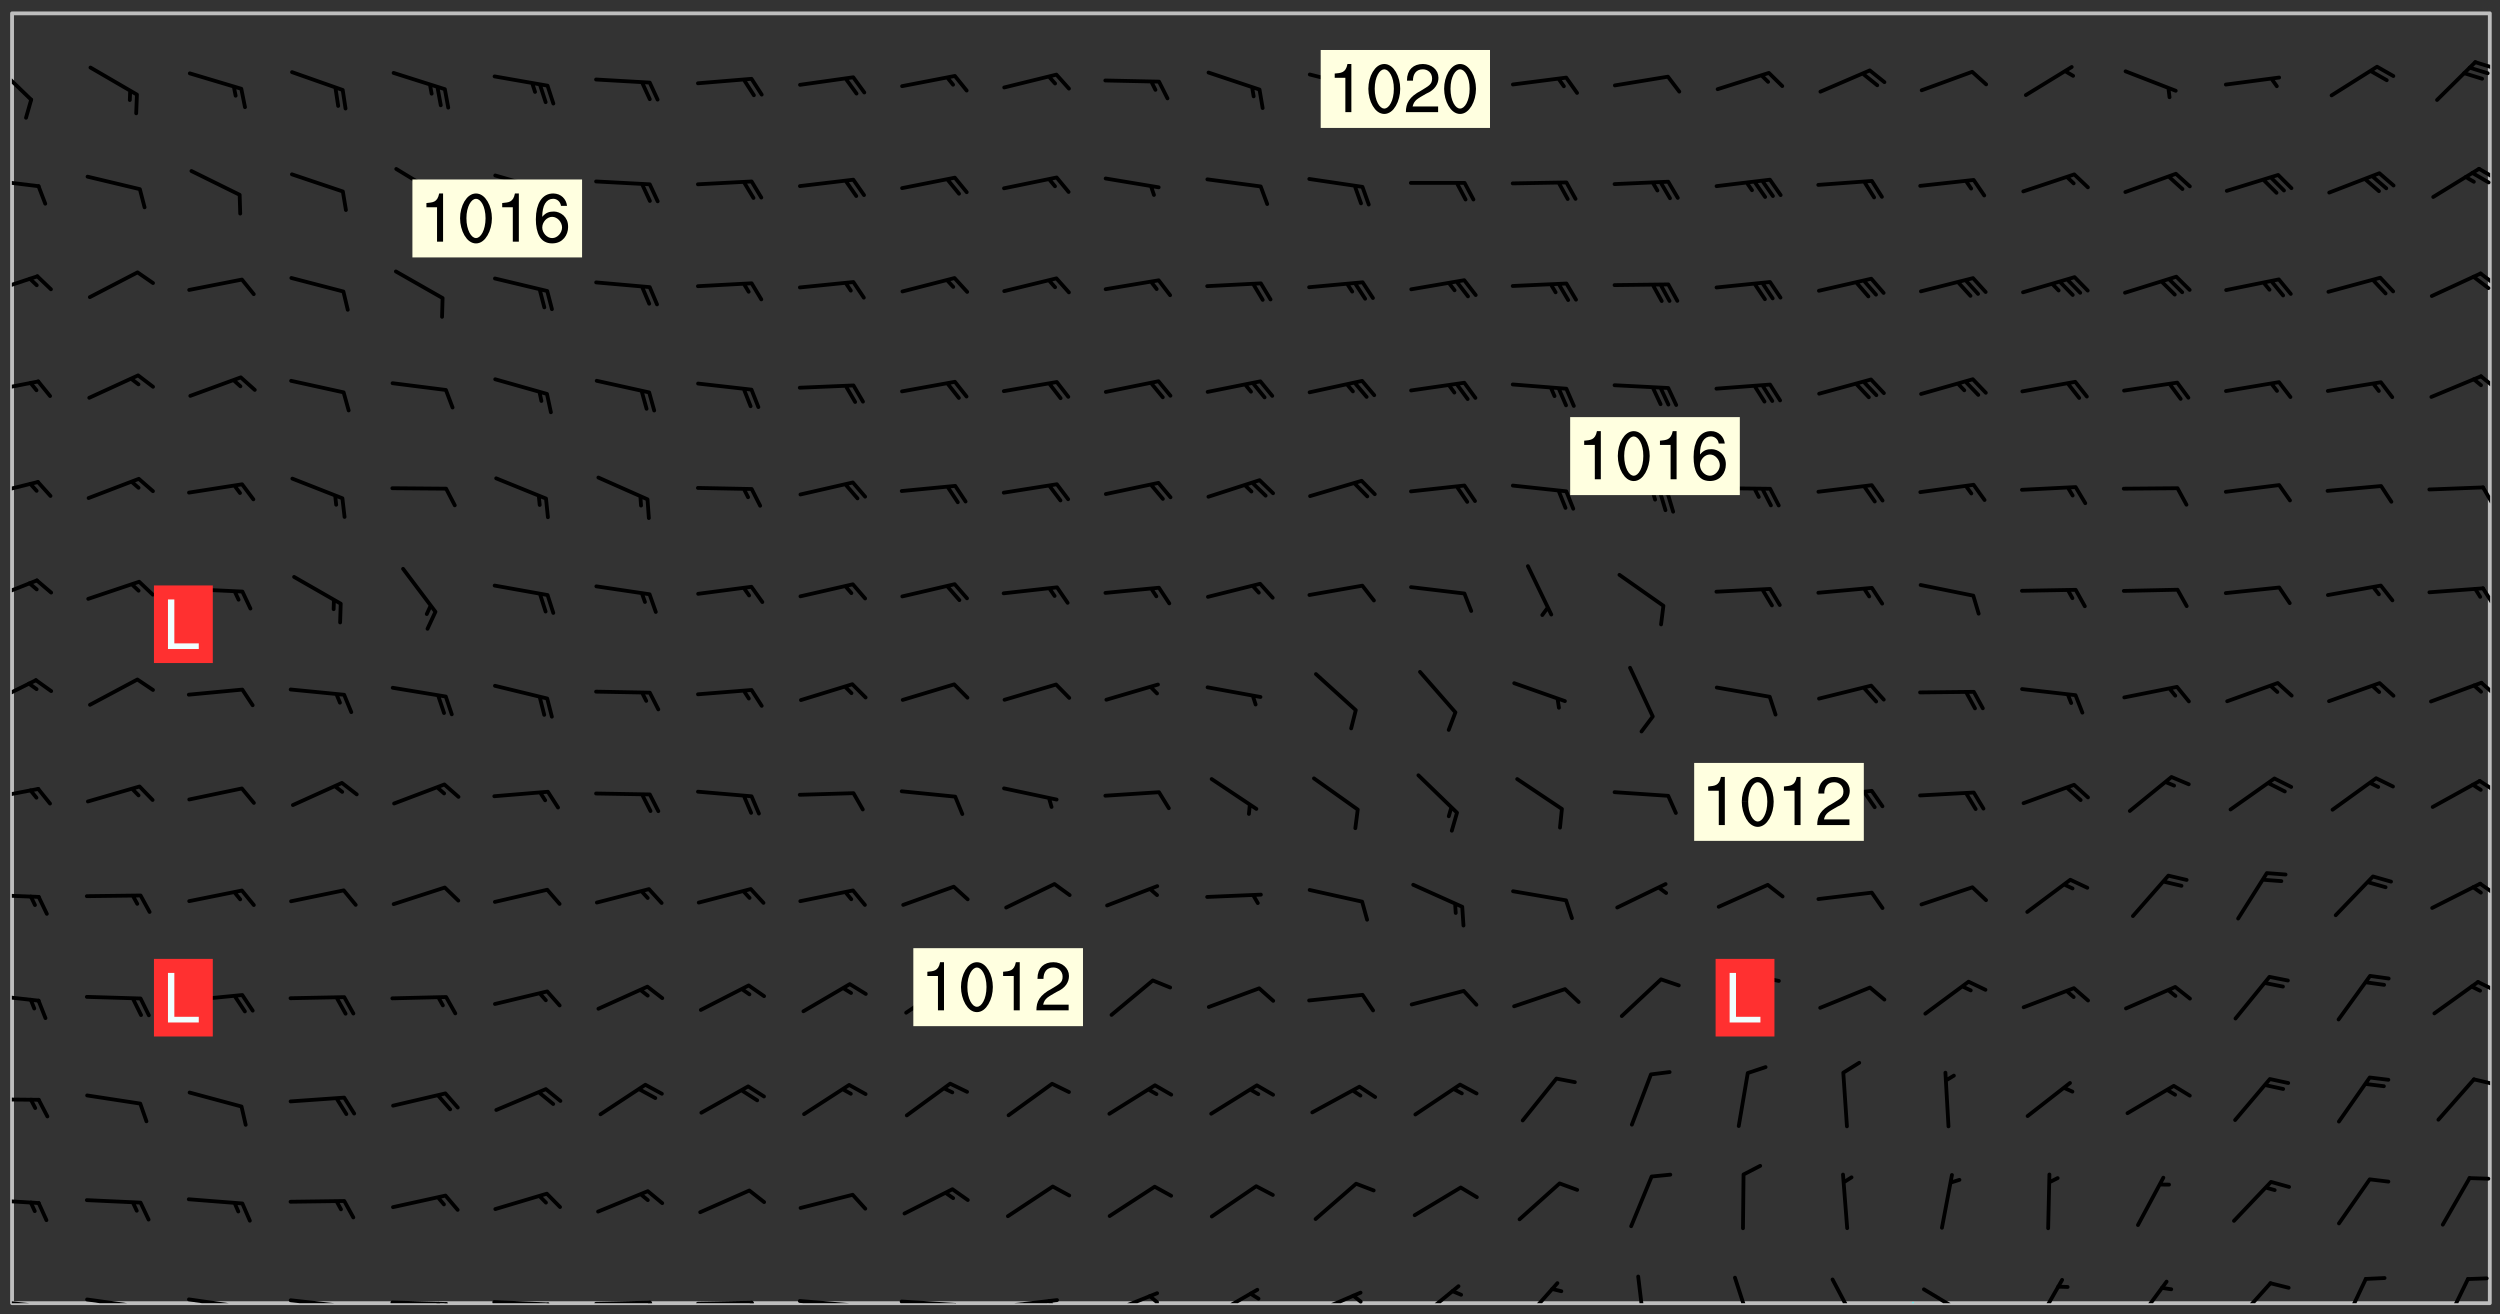 <svg xmlns="http://www.w3.org/2000/svg" role="img" xmlns:xlink="http://www.w3.org/1999/xlink" viewBox="142.45 309.95 326.84 171.84"><rect x="142.45" y="309.95" width="326.84" height="171.84" fill="#333333" stroke="none"/><defs><clipPath id="a"><path d="M144 311.672h1v168.656h-1zm0 0"/></clipPath><clipPath id="b"><path d="M144 311.672h324v168.656H144zm0 0"/></clipPath><clipPath id="c"><path d="M392 480h1v.328h-1zm0 0"/></clipPath><clipPath id="d"><path d="M467 311.672h1v168.656h-1zm0 0"/></clipPath><clipPath id="e"><path d="M144 479h4v1.328h-4zm0 0"/></clipPath><clipPath id="f"><path d="M147 480h2v.328h-2zm0 0"/></clipPath><clipPath id="g"><path d="M146 480h2v.328h-2zm0 0"/></clipPath><clipPath id="h"><path d="M153 479h9v1.328h-9zm0 0"/></clipPath><clipPath id="i"><path d="M160 480h2v.328h-2zm0 0"/></clipPath><clipPath id="j"><path d="M159 480h2v.328h-2zm0 0"/></clipPath><clipPath id="k"><path d="M166 479h9v1.328h-9zm0 0"/></clipPath><clipPath id="l"><path d="M173 480h3v.328h-3zm0 0"/></clipPath><clipPath id="m"><path d="M172 480h2v.328h-2zm0 0"/></clipPath><clipPath id="n"><path d="M180 479h8v1.328h-8zm0 0"/></clipPath><clipPath id="o"><path d="M187 480h2v.328h-2zm0 0"/></clipPath><clipPath id="p"><path d="M186 480h2v.328h-2zm0 0"/></clipPath><clipPath id="q"><path d="M193 479h9v1.328h-9zm0 0"/></clipPath><clipPath id="r"><path d="M200 480h3v.328h-3zm0 0"/></clipPath><clipPath id="s"><path d="M199 480h2v.328h-2zm0 0"/></clipPath><clipPath id="t"><path d="M206 479h9v1.328h-9zm0 0"/></clipPath><clipPath id="u"><path d="M213 480h3v.328h-3zm0 0"/></clipPath><clipPath id="v"><path d="M220 480h8v.328h-8zm0 0"/></clipPath><clipPath id="w"><path d="M227 480h2v.328h-2zm0 0"/></clipPath><clipPath id="x"><path d="M233 480h8v.328h-8zm0 0"/></clipPath><clipPath id="y"><path d="M240 480h3v.328h-3zm0 0"/></clipPath><clipPath id="z"><path d="M246 479h9v1.328h-9zm0 0"/></clipPath><clipPath id="A"><path d="M253 480h3v.328h-3zm0 0"/></clipPath><clipPath id="B"><path d="M260 479h8v1.328h-8zm0 0"/></clipPath><clipPath id="C"><path d="M267 480h2v.328h-2zm0 0"/></clipPath><clipPath id="D"><path d="M273 479h8v1.328h-8zm0 0"/></clipPath><clipPath id="E"><path d="M279 479h2v1.328h-2zm0 0"/></clipPath><clipPath id="F"><path d="M286 478h8v2.328h-8zm0 0"/></clipPath><clipPath id="G"><path d="M292 479h2v1.328h-2zm0 0"/></clipPath><clipPath id="H"><path d="M300 478h8v2.328h-8zm0 0"/></clipPath><clipPath id="I"><path d="M313 478h8v2.328h-8zm0 0"/></clipPath><clipPath id="J"><path d="M319 479h2v1.328h-2zm0 0"/></clipPath><clipPath id="K"><path d="M327 477h7v3.328h-7zm0 0"/></clipPath><clipPath id="L"><path d="M341 477h6v3.328h-6zm0 0"/></clipPath><clipPath id="M"><path d="M356 476h2v4.328h-2zm0 0"/></clipPath><clipPath id="N"><path d="M369 476h3v4.328h-3zm0 0"/></clipPath><clipPath id="O"><path d="M381 476h5v4.328h-5zm0 0"/></clipPath><clipPath id="P"><path d="M393 478h8v2.328h-8zm0 0"/></clipPath><clipPath id="Q"><path d="M408 477h5v3.328h-5zm0 0"/></clipPath><clipPath id="R"><path d="M421 477h5v3.328h-5zm0 0"/></clipPath><clipPath id="S"><path d="M434 477h6v3.328h-6zm0 0"/></clipPath><clipPath id="T"><path d="M448 476h4v4.328h-4zm0 0"/></clipPath><clipPath id="U"><path d="M461 476h5v4.328h-5zm0 0"/></clipPath><clipPath id="V"><path d="M144 466h4v2h-4zm0 0"/></clipPath><clipPath id="W"><path d="M465 463h3v2h-3zm0 0"/></clipPath><clipPath id="X"><path d="M144 453h4v1h-4zm0 0"/></clipPath><clipPath id="Y"><path d="M465 450h3v2h-3zm0 0"/></clipPath><clipPath id="Z"><path d="M144 439h4v3h-4zm0 0"/></clipPath><clipPath id="aa"><path d="M466 438h2v2h-2zm0 0"/></clipPath><clipPath id="ab"><path d="M144 426h4v2h-4zm0 0"/></clipPath><clipPath id="ac"><path d="M466 425h2v3h-2zm0 0"/></clipPath><clipPath id="ad"><path d="M144 412h4v3h-4zm0 0"/></clipPath><clipPath id="ae"><path d="M466 411h2v3h-2zm0 0"/></clipPath><clipPath id="af"><path d="M144 398h4v5h-4zm0 0"/></clipPath><clipPath id="ag"><path d="M466 398h2v4h-2zm0 0"/></clipPath><clipPath id="ah"><path d="M144 385h4v4h-4zm0 0"/></clipPath><clipPath id="ai"><path d="M466 386h2v4h-2zm0 0"/></clipPath><clipPath id="aj"><path d="M144 372h4v3h-4zm0 0"/></clipPath><clipPath id="ak"><path d="M466 373h2v4h-2zm0 0"/></clipPath><clipPath id="al"><path d="M144 359h4v3h-4zm0 0"/></clipPath><clipPath id="am"><path d="M466 358h2v3h-2zm0 0"/></clipPath><clipPath id="an"><path d="M144 345h4v4h-4zm0 0"/></clipPath><clipPath id="ao"><path d="M466 345h2v3h-2zm0 0"/></clipPath><clipPath id="ap"><path d="M465 345h3v3h-3zm0 0"/></clipPath><clipPath id="aq"><path d="M144 333h4v2h-4zm0 0"/></clipPath><clipPath id="ar"><path d="M466 331h2v3h-2zm0 0"/></clipPath><clipPath id="as"><path d="M465 332h3v3h-3zm0 0"/></clipPath><clipPath id="at"><path d="M144 317h3v7h-3zm0 0"/></clipPath><clipPath id="au"><path d="M465 317h3v3h-3zm0 0"/></clipPath><g id="av" clip-path="url(#clip1)"><path fill="#fff" fill-opacity="0" fill-rule="evenodd" d="M0 0h1000v1000H0zm0 0"/><path fill="#d3d3d3" fill-opacity="0" fill-rule="evenodd" d="M162.152 355.867l-.234.293.059.234.117.172.176.234.293.348.113.059.117-.172.059-.234.176-.176.465-.176h.699l.234.293.289.816.059.176.176.23.352.234.699.699.172.176.234.348.234.41.289.582.41.465.23.234.234.176.117.23.176.293.172 1.164v.234l.059.289.059.117.117.117.348.41.117.172.176.176.176.234.117.172.172.352.059.234.234.406.234-.059-.176.176-.059.93h-.582l-.234-.113-.348.113-.117.117-.059.293-.059.176-.117.172-.465.293-.059.234-.059.113v.645l.059.172v.41l.059.059v.406l.059.406.117.176.059.059.23.641-.059.293v.699l-.059.582v.234l-.059.23-.055.352v1.922l.055.117h.426l-.367.117-.023.352.891 1.168 1.742.539 1.34.359v.539l.09.809.535.715 1.52.27.891-.086.09 1.164.535.18 1.16-.18 2.055-.984 1.16-.363 1.879-.176 1.695-.18-.18.719-1.516.086-1.25.09-.805.27-1.074.809.27.719.535.898-.18.625-.266.809.266 1.078.625.898.805.18 1.25-.18-.266.723.098.504.055.293v.172l.059.293v.406l.176.117.352.117h.406l.293-.176.113-.117.059-.117.117-.23.059-.176.352-.465.23-.176.176-.059.176.059.059.176.117.988.055.469.059.172.117.234.176.059.816.059h.289l.117.234.059.406.059.352v1.105l.117.293.117.348.289.699.176.352.582.754.352.176.172.059.469.234.641.465.348.234.293.176.293.055.23.062.816.348.293.176.113.172.352.352.117.176.523.641v.289l.059.352v.348l.059.352.059.289.117.059.172.059h.176l.582.234.176.117.176.289.176.234.113.234.293.23.117.117v.41l.059.055.289.234.234.117.059.117.117.172.059.117.23.234.059.176.234.059.117.059-.117.113-.059.117v.117l-.117.293-.117.289v.582l.176.117.117.059.059.117.117.117.113.059.176.348.059.352.059.406v.176l-.059.176-.117.699v.172l.117.176.293.293h.406l.176.117.117.172.117.293v.234h-.527l-.23-.234h-.234l-.176.059-.059.699.059.348.117.176.176.41.117.23.289.469.176.055h.523l.234.059.758.641.059.293v.234l.059.059.23.348v.352l-.117.172v.293l.293.289.293.176.172.059.293.176.293.117.582.406.289.234.293.176.219.16.016.012.23.176.641.523.176.234.117.176.176.176.113.172v.641l.117.176.469.117.582.117.234.059.23.113.293.117.113.059.586.352.289.172.176.062.176.055.176.059.699.352.289.176.234.055.289.176.234.117.641.406.293.117.172.059.234.059.41.059.23.059.234.117.059.172-.41.176.469.059.059.293.113.234.176.055.234.059.176.059.406.117.641.234.117.172.059.234v.176l-.059.117-.059.406.234.234.117.059.348.117.641.23.176.117.289.117.176.176.234.465.582 1.105.176.176.348.176.176.117.352.117 1.047.523.234.059.465.113.293.059.465.176.758.582.234.234.348.465.176.176.289.234.816.699.293.176.289.289.293.176.293.289.695.641.176.176.293.234.289.234.469.289.641.582.348.234.234.293.348.348.352.465.934.992.348.406.117.176.234.059.113.117.645.176.23.113.234.059.293.176.23.117.934.699.406.406.234.176.406.176.234.117.816.348.348.234.234.117.293.289.23.117.758.352.352.172.23.059.293.117.234.059.871.176h.816l.469.23.172.059.875.699.465.117.293.059.176.059.23.059.469.059.348.059.352.059.406.059h.293l.172.059v.23l.176.176h.293l.348.059.352.059.699.117h.641l.465-.234.293-.176.172-.117.41-.172.289-.176.934-.465.469-.293.523-.293.465-.172.465-.176 1.051-.465.289-.117.41-.117.289-.117.527-.176 1.516-.699.582-.348.289-.059.293-.059.348-.117.875-.23.352-.117h.113l.234-.059.875-.234.234-.059h.812l.352-.059.816-.117.172-.059.352-.055.293-.059.23-.059.816-.176.176-.059h.348l.234-.059.465-.117.758-.172.234-.059h.348l.41-.117.289-.059 1.285-.059h.289l.41-.059.23-.059h.176l.875-.117h.406l.41-.117h.348l.352-.113.871-.059h1.75l1.047.289.41.117.289.117.352.117.289.117 1.051.172.289.059h.293l.293.059.172.059.41.059.172.059.117.059h.117l.117.059.352.059h.113l.41.066 1.922.395 1.926.395 1.52.449 1.695.719 2.145.805 1.605-.719 1.43-.805 1.16-1.078 1.25-.449 3.035-.719 1.875-.359 2.145-1.348 2.234-1.254 2.5-1.258 1.695-.449 1.785-.18 1.16-.27.625.539 1.34-.27.715-.988.984-1.344.445-.18.805-.359 1.875-.539 1.785-.449 1.25-.27 1.16-.09 1.699-.09 1.961-.27 1.25-.09h.539l.625-.09h.891l2.145-.18 2.41-.18 2.59-.09 1.695.18 1.609.09 1.43.359 1.16.719 1.875.988 1.16 1.527.266.715.629.09.355.898.535.539.535 1.527 1.074.359h.535l-.805.535.09 1.707.715 2.695.891.805.895.988.715 1.258 1.785.539 1.52-.18.355 1.344 1.609-.805.98-.539.27.27.316-.215.219-.145.801.449.449-.359h.355l.535-.27.539-.719.535-.27.625-.988 1.16.449.84.371 1.395.617 1.695-.18h1.605l1.785.09.18-1.707.535-1.344.805.27.492.848.402.406-.09.539v.359l.715.449.711-.27h1.43l.359.988.445 1.258.715 1.344 1.25.629 1.695.629.715-.18.18-.539.98-.09.449.359.086 1.258-.266.629-.535.18v.539l.715.984.266.539.984.988.801 1.078-.266.359-.09.898-.625 2.332-.355 2.066-.09 1.793-.18.719-.09.539v1.438l-.98 1.883-.359 1.707-.535.898-.805 1.168-.266.539 2.055 1.254.086.359-.355.539-.09-.18v.809l.09 1.438-.445.715-1.074.094-.266.715.535.898.805.719 1.16.809 1.34.27.445.359-.355.449-1.789-.09-1.25-.449-.715-.719-.625-.09-.176 3.59-.188 1.309h89.359V311.703h-55.27v49.082l.762.125 3.289.543 2.023 2.836v2.754l2.352.332 2.348.332h4.051l-1.379 4.16-2.023.707-2.023.703-.543.344-2.594 1.617-.188.117-2.023-2.078-.73-2.742-2.672-2.078-1.375-3.5-.066-.082-1.957-2.672 2.75-1.418v-49.082H294.422v91.414l.117.031.133.012.074.074.105.047.09.059.086.059.09.059.297.297.059.09.031.117.027.117.016.137-.031.117-.059.09-.059.086-.043.105-.047.102-.027.121v.145l.176.27.148.148.074.086.074.074.043.105.062.09.059.086.043.105.059.09.047.102.043.105.059.086.117.18.074.074.062.086.059.09.043.105.059.09.059.086.062.09.059.09.043.102.117.18.074.074.059.086.074.074.09.059.105.047h.148l.133-.016.133.016.102-.047.074-.074.047-.102-.016-.133v-.148l-.047-.105-.027-.117-.047-.102-.027-.121-.043-.102-.062-.09-.043-.102-.043-.105-.031-.117-.016-.133-.012-.137.086-.059.059-.086.121-.031.043.105.016.133v.117l.059.102.059.09.09.059.148.148.059.09.043.105-.012.102.086.059.105.047.086.059.09.059.074.074-.117.027-.105.047-.086.059-.074.074-.059.09-.062.086-.027.121-.047.102-.043.105-.031.117-.012.133-.016.133v.148l.027.117.047.105.043.102.059.09.074.074.09.059.074.074.09.059.059.09.043.105.047.102.117.031.133.016h.148l.117-.031.105.043.043.105.047.102.027.121L299.5 410l.027.117.031.121.027.117.105.043.102.047.133-.016.148.148.062.086.074.074.07.074.09.062.105.043.102.043.117.031.137.016.117-.031.074-.074.027-.117-.012-.133-.031-.121-.027-.117.043-.105h.117l.09.062.117.027h.148l.133.016h.148l.133.016.133-.016h.148l.133-.016.133-.012.137.012.117-.027.133-.016.191-.059-.059.176-.016.133-.027.121-.016.133-.059.086-.133.016-.105.047-.105.043-.117.031-.117.027-.266.031h-.148l-.133.016-.074.074.059.086.148.148.117.18.074.07.09.062.09.059.086.059.09.059.102.043.105.062.105.043.086.059.105.047.102.043.18.117.059.09-.043.102-.047.105.016.133.223.223.059.09.043.102.031.121.043.102.016.133.031.117.012.137.031.117.148.148.102.043.105.043.117.031.133.016.137.016h.117l.117-.031.09-.059.043-.105.047-.102.043-.105.031-.117.012-.133v-.148l-.012-.133-.016-.133-.031-.117-.043-.105-.047-.105-.043-.102-.043-.105-.016-.133.016-.133.027-.117.031-.117.027-.121.047-.102.09-.059.086-.062.074-.074.09-.059.223-.223.059-.086.074-.074.117-.18.059-.086v-.148l-.074-.074-.102-.047-.105-.043-.102-.043-.059-.09-.047-.105-.027-.117.09-.059.117-.031.102-.043.18-.117.148-.148.012-.133-.012-.105-.09-.059-.133.016h-.148l-.133.016-.133-.016-.121-.031-.086-.059-.074-.074-.059-.09-.062-.086-.117-.18-.059-.086.031-.121.086-.059.121-.031.059-.086v-.121l-.031-.117-.059-.09-.059-.086-.047-.105-.027-.117-.016-.133.059-.09.074-.074.09-.059.117-.18.074-.074.059-.086.148-.148.121-.031.133-.016.133.016.074.074.043.105.016.133-.031.117-.117.031-.133.012-.148.148-.043.105-.047.102-.027.121-.031.117v.148l.031.117.043.105.059.09.074.07.074.074.117.031.121.027.117-.027.133-.016h.117l.09.059.074.074.047.105.059.086.102.047.133.016.105.043.086.059-.012.105-.074.074-.18.117-.059.09-.09.059-.07.074-.074.074-.062.09-.027.117-.016.133.016.133-.016.133v.148l.016.133.027.117.031.121.074.074.09.059.086.059.09.059.117.031v.086l-.102.047-.09.059-.266.031-.117.027h-.148l-.105.043-.102.047-.059.09-.062.234-.012.133-.031.121-.016.133v.293l-.012.133.012.137.016.133.133.016.133.012.121.031.086.059.074.074.047.105.043.102.016.133v.445l-.016.133v.445l.031.266.027.117.016.133.031.117.086.211.031.266v.148l-.031.117-.027.117-.031.121-.027.117-.031.117-.031.121-.012.133-.016.133.09.059.117-.031.102.016.047.105-.031.266v.441l-.043.105-.047.105-.043.102-.043.105-.059.086-.031.121-.043.117-.031.117-.016.133.016.133.059.09.105.047.086.059.059.086-.012.137-.031.117-.043.102v.445l-.016.133v.148l-.031.117-.043.105-.027.117-.047.105-.043.102-.031.121-.027.117-.031.133-.031.117-.027.117-.043.105-.031.117-.031.121-.012.133-.016.133v.297l.027.117v.148l.047.398.027.117.059.09.121.031h.148l.133-.016.059.09v.117l-.059.09-.09.059-.102.043-.105.047-.09.059-.086.059-.137.016-.117-.031-.133-.016-.102.047-.062.086-.012.137-.016.133-.031.117-.027.117-.016.133-.031.121v.297l.016.133.031.117v.148l.012.133v.148l-.027.117-.047.102-.027.121-.031.117-.059.09-.074.074-.102.043-.105.047-.117.027-.121.031-.102-.047.059-.086.105-.047.027-.117.031-.117.027-.121.031-.117v-.148l.016-.133-.031-.117-.043-.105-.105.016-.074.074-.102.043-.09.062-.074.074-.043.102-.016.133-.031.117L304.25 426l-.031.117-.027.117-.031.121-.027.117-.031.117-.043.105-.09.059h-.09l-.117-.031-.031-.086.016-.137-.031-.117v-.148l-.012-.133v-.148l-.062-.234-.027-.121-.043-.102-.047-.105-.059-.086-.059-.09-.043-.105-.062-.086-.148-.148-.07-.074-.105-.047-.105-.043-.102-.043-.297-.297-.09-.074-.086-.059-.105-.043-.09-.062-.086-.059-.105-.043-.09-.059-.086-.062-.074-.07-.105-.047-.086-.059-.105-.043-.09-.062-.102-.043-.105-.043-.086-.059-.105-.047-.105-.043-.102-.047-.09-.059-.102-.043-.105-.043-.09-.062-.117-.027-.133-.016-.133.016H299.75l-.133.016-.117-.031-.09-.059-.074-.074-.09-.059-.102-.047h-.148l-.121-.027-.102-.043-.074-.074-.117-.18-.09-.059-.102-.043-.09-.062-.105-.043-.09-.059-.086-.059-.105-.047-.059-.086-.059-.09-.043-.105-.047-.102-.074-.074-.086-.059-.074-.074-.09-.059-.223-.223-.043-.105-.031-.266.105-.043h.145l.105.043.074.074.09.059.086.059.105.047.09.059.148.148.07.074.148.148.062.086.074.074.086.059.074.074.09.062.09.059.086.059.27.176.102.047.105.043.102.043.047-.074.059-.086.074-.074.07-.074.105.043.074.074.059.09.043.102.047.105.043.105.121.027.117-.027.074-.09.043-.105.059-.09.074-.074.105-.043.117-.027.133.012.09.059.148.148.059.09.043.105.047.102.043.105.043.102.105.047.105.043.133.016.086-.059.059-.09.074-.074.105-.043.117.027.105.047.102.043.105.043.102.047.18.117v.117l-.016.133.016.133.016.137.059.086.102.047.121.027.117.031h.148l.117-.031.059-.09.18-.117.059-.09.074-.074.059-.086.117-.18.18-.117.117.031.09.059.043.074-.016.133v.117l.09.059h.148l.133-.016.133-.012.266-.031.105-.043.117-.031.121-.027.074-.074.07-.074.062-.09-.016-.105-.047-.102-.102-.043-.105-.016-.117.027-.266.031h-.148l-.074-.074-.09-.059-.117-.031-.117-.027-.133-.016h-.148l-.133.016h-.297l-.105-.047-.148-.148-.043-.102-.059-.09.223-.223.086-.059.105-.043.117-.031.133-.016.133.016.137.016.102.043.133-.012.09-.062.102-.043.062-.09-.047-.102-.09-.059-.117-.031-.102-.043-.059-.09-.062-.09v-.117l.016-.133.105-.047.074-.07v-.121l-.09-.059-.031-.117.09-.059.074-.074.043-.105.059-.09.047-.102.016-.133v-.148l-.047-.105-.043-.102-.09-.059-.133-.016-.102-.043-.137-.016-.117-.031h-.445l-.133-.016-.133-.012-.133-.016-.117-.031h-.148l-.133-.016-.133-.012-.266-.031-.121-.043-.086-.059-.074-.074v-.148l.012-.133.105-.047.102-.043.133-.016h.152l.133-.016h.293l.121.031.102.043.09.059.234.062.121-.047.09-.059.102-.043.133-.016.105.043.102.047.133.012.121-.027h.145l.121-.031.117-.027.105-.047.074-.074.086-.059.148-.148.059-.086.047-.105.027-.117.016-.105-.102-.043-.09-.059-.117-.031-.105-.043-.09-.062-.074-.086-.074-.074-.102-.043-.105-.047-.102-.043-.059-.09-.047-.102-.086-.211-.062-.086-.059-.09-.074-.074-.086-.059h-.27l-.117.031-.09.059-.102.043-.133.016-.105-.016-.027-.117-.062-.09-.117-.031-.102-.043-.148-.148-.031-.117-.016-.105.074-.074.18-.117.117-.027.117-.031.137.016.102.043.105.043.102.047.105.043.117.031.133.016.117.027.133.016.105-.016.09-.059-.074-.074-.105-.043-.074-.074-.074-.09-.148-.148-.086-.059-.09-.059-.074-.074-.09-.059-.102-.047-.121-.027-.102-.047-.105-.043-.117-.031-.102-.043-.121-.031h-.148l-.117.031-.105.043-.086.062-.18.117-.086.059-.09.059-.105.047-.086.059-.105.043-.102.043-.105.047-.074.074-.059.09-.059.086-.047.105-.059.086-.074.074-.133-.012-.117-.031h-.117l-.074.074-.09.059-.074.074-.09.059-.086.059-.105.047-.102.043-.137.016-.102-.043-.148-.148-.105-.047h-.086l-.105.047-.102.043-.121.031-.117-.031-.074-.074v-.117l.031-.121.074-.07.059-.09.074-.074.117-.031.105-.043h.293l.133-.016.137-.016.102-.043.09-.059.102-.047.09-.059.133-.012.09.059.133.012.09-.059.086-.059.105-.043.09-.059.086-.062.09-.059.148-.148.059-.086.059-.09.105-.043.133-.016.117.027.121.031.059-.059.059-.09.031-.266.027-.117.105.012.133.016.102-.043.09-.059.059-.09.074-.074.059-.09.047-.102.012-.133-.012-.133-.047-.105-.148-.148-.059-.09-.059-.086-.043-.105v-.445l.016-.133v-.148l.012-.133-.059-.059-.09.059-.102-.043-.18-.117-.086-.059-.062-.09-.059-.09-.074-.074-.086-.059-.121.031-.102.012-.105.047-.086.059-.105.043-.148.148-.09.059-.086.059-.09.062-.105.043-.133.016v-.121l.105-.043.117-.031.074-.07.043-.105v-.148l-.027-.117-.148-.148-.133-.016h-.148l-.117.031-.105.043-.102.043-.09.062-.117.027-.074-.074.012-.133-.043-.102-.043-.105-.09-.059-.117.027-.121.031-.117.031-.102.043-.121.031-.102.043-.105.043-.09.059-.102.016v-.117l.016-.133-.059-.09-.074.043-.148.148-.059.09-.074.074-.047.105-.043.102-.074.074-.059.09-.074.074-.059.086-.074.074-.09.062-.074.07-.074.074-.102.016-.133.016-.105-.043v-.121l.148-.148.043-.102.059-.09.047-.102.043-.105.059-.09.031-.117.043-.102.031-.121.027-.117.047-.105.043-.102.043-.105.074-.07.09-.062.09-.059.102-.043h.297l.266-.031.105-.043-.074-.074-.117-.031-.105-.043-.09-.059-.102-.047-.09-.059-.102-.043-.105-.043-.09-.062-.086-.059-.105-.043-.102-.043-.121-.031-.117-.031-.102-.043L297.5 410.25l-.102-.043-.09-.059-.043-.105-.016-.133.102-.043.133-.016.137.016.133-.016.102-.043.059-.09.016-.105-.09-.059-.074-.074-.102-.043-.09-.059-.148-.148-.043-.105-.016-.133v-.293l-.059-.09-.09-.059-.074-.074-.043-.105-.031-.117-.059-.09-.074-.074-.117-.027-.074-.074-.09-.059-.09-.062-.086-.059-.074-.074-.059-.086-.047-.105-.086-.059-.148-.148-.195-.059-.133.016-.102.043-.074.074-.047.102-.043.105-.059.09-.059.086-.297.297-.09.059h-.086l-.062-.086-.043-.105.031-.117.059-.09.027-.117-.012-.133-.09-.062-.105.047-.117.027-.117.031-.27.176-.102.047-.117.027-.105.047-.09.059-.102.043-.059-.086-.047-.105.016-.133.047-.105.07-.074.074-.07.059-.09v-.148l-.043-.105h-.238l-.102.047-.031.117-.027.117-.031.121-.074.043-.133.016-.074-.047-.043-.102-.043-.105-.047-.102-.043-.105-.121.031-.102.043-.133.016-.117.031-.105.043-.09.059-.102.047-.121.027-.133.016-.102-.043-.059-.09-.047-.105-.043-.102-.043-.105v-.117l.059-.09.086-.059.18-.117.102-.047.105-.043.105-.059.102-.043.09-.062.102-.043.105-.059.102-.047.09-.059.105-.043.102-.043.09-.062.102-.043.137-.016.117.031.102.043.121.031.102.043.105.047.102.043.105.043.102.047.105.043.102.043.105.047.086.059.105.043.117.031.105.043.102.047.09.059.105.043.102.043.105.047.117.027.102.047.121.027h.148l.086-.059.016-.102.059-.09-.027-.117-.074-.074-.117-.18-.074-.074-.09-.074-.18-.117-.086-.059-.105-.043-.102-.047-.27-.176-.059-.09-.074-.074-.059-.09-.043-.102-.031-.117-.016-.137v-.562l-.012-.133-.016-.133-.031-.117-.016-.133-.012-.133-.031-.121-.223-.223-.059-.086-.016-.105.031-.117.133-.016v-91.414H172.992v1.453l-.059.234-.352 1.051-.172.523-.117.348-.176.41-.117.172-.234.293-.23.059h-.352l-.117.059-.23.406v.293l.117.176.23.23.117.234.641.758.293.465.176.234.23.352.234.348.641.816.176.465.172.41.117.695.176.469.117 1.398.059.465v.875l.117 1.047v4.781l-.059.465-.352 1.281-.176.523-.113.41-.352.93L172.934 336l-.234.582-.117.176-.172.348-.176.406-.352.816-.059.293-.113.293-.117.289-.059.176-.117.875-.059.406-.059.117-.059.176-.059.172-.23.527-.117.172v.234l-.117.234-.059.172-.176.586v.289l-.059.176v.293l-.059.113-.059.527v.172l-.055.234v2.621l-.176.816-.117.176-.176.234-.117.172-.113.234-.586.934-.23.289-.293.465-.176.234-.289.352-.352.699-.113.23-.176.41-.176.23-.406.527-.816.699-.293.172-.289.234-.176.117-.176.176-.523.406-.527.176-.172.176-.234.055-.641.176h-.758m12.211 31.023l-1.074.449.359.895 1.25-.715.445-.539-.98-.09"/><path fill="#d3d3d3" fill-opacity="0" fill-rule="evenodd" d="M201.508 416.598h-.895l.449.629.98.359.805-.09.445-.988-.176.09-.715-.355-.895.355m154.621 59.07l-.059-.523v-.293l.113-.293.059-.23.469-.469h.113l.117-.113.117-.059h.176l.234-.059h.348l.234.059.117.059.23.172.059.176.117.582v.293l-.117.176-.172.289-.176.176-.527.523-.23.234-.117.059h-.176l-.117-.059-.406-.293-.176-.117-.117-.059-.059-.113-.055-.117m6.641-10.957l-.059-.172v-1.109l.059-.172.176-.059.172-.059h.176l.234-.059.117.059.059.699-.059.172-.117.176-.117.059-.234.523-.113.059h-.234l-.059-.117m9.613-14.391l-.117-.176v-.699l.293-.875.117-.172.176-.352.113-.23.117-.293.352-.758.117-.23.172-.234h.176l.117-.059h.641l.117.059.234.234.172.113.352.293.117.117.113.176v.113l.117.059.117.117v.699l-.059.176v.23l-.059.176-.348 1.051-.117.23-.117.234-.117.059-.23.234-.641.289h-.875l-.41-.117-.641-.465"/><path fill="none" stroke="#bebebe" stroke-linecap="round" stroke-linejoin="round" stroke-miterlimit="10" stroke-width=".5" d="M467.957 311.695H144.027v168.625h323.93v-168.625"/><g clip-path="url(#a)"><path fill="#fff" fill-opacity="0" fill-rule="evenodd" d="M144 475.891v4.438h.004H144V311.672h.004H144v164.219"/></g><g clip-path="url(#b)"><path fill="#fff" fill-opacity="0" fill-rule="evenodd" d="M144.004 480.328V311.672h323.992v168.656h-75.297l-.152-.215-.156.215H144.004"/></g><g clip-path="url(#c)"><path fill="#50fcfc" fill-rule="evenodd" d="M392.391 480.328l.156-.215.152.215h-.309"/></g><g clip-path="url(#d)"><path fill="#fff" fill-opacity="0" fill-rule="evenodd" d="M467.996 480.328H468V311.672h-.004H468v168.656h-.004"/></g><g clip-path="url(#e)"><path fill="none" stroke="#000" stroke-linecap="round" stroke-linejoin="round" stroke-miterlimit="10" stroke-width=".5" d="M147.492 480.703l-6.984-.746"/></g><g clip-path="url(#f)"><path fill="none" stroke="#000" stroke-linecap="round" stroke-linejoin="round" stroke-miterlimit="10" stroke-width=".5" d="M147.492 480.703l.918 2.273"/></g><g clip-path="url(#g)"><path fill="none" stroke="#000" stroke-linecap="round" stroke-linejoin="round" stroke-miterlimit="10" stroke-width=".5" d="M146.477 480.594l.457 1.137"/></g><g clip-path="url(#h)"><path fill="none" stroke="#000" stroke-linecap="round" stroke-linejoin="round" stroke-miterlimit="10" stroke-width=".5" d="M160.793 480.816l-6.957-.977"/></g><g clip-path="url(#i)"><path fill="none" stroke="#000" stroke-linecap="round" stroke-linejoin="round" stroke-miterlimit="10" stroke-width=".5" d="M160.793 480.816l.84 2.305"/></g><g clip-path="url(#j)"><path fill="none" stroke="#000" stroke-linecap="round" stroke-linejoin="round" stroke-miterlimit="10" stroke-width=".5" d="M159.781 480.676l.422 1.152"/></g><g clip-path="url(#k)"><path fill="none" stroke="#000" stroke-linecap="round" stroke-linejoin="round" stroke-miterlimit="10" stroke-width=".5" d="M174.109 480.828l-6.957-1"/></g><g clip-path="url(#l)"><path fill="none" stroke="#000" stroke-linecap="round" stroke-linejoin="round" stroke-miterlimit="10" stroke-width=".5" d="M174.109 480.828l.832 2.309"/></g><g clip-path="url(#m)"><path fill="none" stroke="#000" stroke-linecap="round" stroke-linejoin="round" stroke-miterlimit="10" stroke-width=".5" d="M173.098 480.684l.414 1.152"/></g><g clip-path="url(#n)"><path fill="none" stroke="#000" stroke-linecap="round" stroke-linejoin="round" stroke-miterlimit="10" stroke-width=".5" d="M187.438 480.719l-6.984-.777"/></g><g clip-path="url(#o)"><path fill="none" stroke="#000" stroke-linecap="round" stroke-linejoin="round" stroke-miterlimit="10" stroke-width=".5" d="M187.438 480.719L188.344 483"/></g><g clip-path="url(#p)"><path fill="none" stroke="#000" stroke-linecap="round" stroke-linejoin="round" stroke-miterlimit="10" stroke-width=".5" d="M186.422 480.605l.453 1.141"/></g><g clip-path="url(#q)"><path fill="none" stroke="#000" stroke-linecap="round" stroke-linejoin="round" stroke-miterlimit="10" stroke-width=".5" d="M200.773 480.43l-7.023-.203"/></g><g clip-path="url(#r)"><path fill="none" stroke="#000" stroke-linecap="round" stroke-linejoin="round" stroke-miterlimit="10" stroke-width=".5" d="M200.773 480.43l1.09 2.199"/></g><g clip-path="url(#s)"><path fill="none" stroke="#000" stroke-linecap="round" stroke-linejoin="round" stroke-miterlimit="10" stroke-width=".5" d="M199.75 480.398l.547 1.102"/></g><g clip-path="url(#t)"><path fill="none" stroke="#000" stroke-linecap="round" stroke-linejoin="round" stroke-miterlimit="10" stroke-width=".5" d="M214.086 480.484l-7.02-.309"/></g><g clip-path="url(#u)"><path fill="none" stroke="#000" stroke-linecap="round" stroke-linejoin="round" stroke-miterlimit="10" stroke-width=".5" d="M214.086 480.484l1.055 2.215"/></g><g clip-path="url(#v)"><path fill="none" stroke="#000" stroke-linecap="round" stroke-linejoin="round" stroke-miterlimit="10" stroke-width=".5" d="M227.402 480.25l-7.023.156"/></g><g clip-path="url(#w)"><path fill="none" stroke="#000" stroke-linecap="round" stroke-linejoin="round" stroke-miterlimit="10" stroke-width=".5" d="M227.402 480.25l1.199 2.141"/></g><g clip-path="url(#x)"><path fill="none" stroke="#000" stroke-linecap="round" stroke-linejoin="round" stroke-miterlimit="10" stroke-width=".5" d="M240.719 480.262l-7.027.133"/></g><g clip-path="url(#y)"><path fill="none" stroke="#000" stroke-linecap="round" stroke-linejoin="round" stroke-miterlimit="10" stroke-width=".5" d="M240.719 480.262l1.191 2.145"/></g><g clip-path="url(#z)"><path fill="none" stroke="#000" stroke-linecap="round" stroke-linejoin="round" stroke-miterlimit="10" stroke-width=".5" d="M254.023 480.621l-7.004-.586"/></g><g clip-path="url(#A)"><path fill="none" stroke="#000" stroke-linecap="round" stroke-linejoin="round" stroke-miterlimit="10" stroke-width=".5" d="M254.023 480.621l.965 2.258"/></g><g clip-path="url(#B)"><path fill="none" stroke="#000" stroke-linecap="round" stroke-linejoin="round" stroke-miterlimit="10" stroke-width=".5" d="M267.344 480.551l-7.016-.445"/></g><g clip-path="url(#C)"><path fill="none" stroke="#000" stroke-linecap="round" stroke-linejoin="round" stroke-miterlimit="10" stroke-width=".5" d="M267.344 480.551l1.012 2.238"/></g><g clip-path="url(#D)"><path fill="none" stroke="#000" stroke-linecap="round" stroke-linejoin="round" stroke-miterlimit="10" stroke-width=".5" d="M280.641 479.918l-6.98.82"/></g><g clip-path="url(#E)"><path fill="none" stroke="#000" stroke-linecap="round" stroke-linejoin="round" stroke-miterlimit="10" stroke-width=".5" d="M279.625 480.039l.699 1.008"/></g><g clip-path="url(#F)"><path fill="none" stroke="#000" stroke-linecap="round" stroke-linejoin="round" stroke-miterlimit="10" stroke-width=".5" d="M293.727 479.02l-6.52 2.621"/></g><g clip-path="url(#G)"><path fill="none" stroke="#000" stroke-linecap="round" stroke-linejoin="round" stroke-miterlimit="10" stroke-width=".5" d="M292.777 479.398l.938.793"/></g><g clip-path="url(#H)"><path fill="none" stroke="#000" stroke-linecap="round" stroke-linejoin="round" stroke-miterlimit="10" stroke-width=".5" d="M306.824 478.57l-6.086 3.516"/></g><path fill="none" stroke="#000" stroke-linecap="round" stroke-linejoin="round" stroke-miterlimit="10" stroke-width=".5" d="M305.938 479.082l1.043.652"/><g clip-path="url(#I)"><path fill="none" stroke="#000" stroke-linecap="round" stroke-linejoin="round" stroke-miterlimit="10" stroke-width=".5" d="M320.324 478.945l-6.457 2.766"/></g><g clip-path="url(#J)"><path fill="none" stroke="#000" stroke-linecap="round" stroke-linejoin="round" stroke-miterlimit="10" stroke-width=".5" d="M319.387 479.348l.953.77"/></g><g clip-path="url(#K)"><path fill="none" stroke="#000" stroke-linecap="round" stroke-linejoin="round" stroke-miterlimit="10" stroke-width=".5" d="M333.129 478.102l-5.438 4.453"/></g><path fill="none" stroke="#000" stroke-linecap="round" stroke-linejoin="round" stroke-miterlimit="10" stroke-width=".5" d="M332.34 478.75l1.129.473"/><g clip-path="url(#L)"><path fill="none" stroke="#000" stroke-linecap="round" stroke-linejoin="round" stroke-miterlimit="10" stroke-width=".5" d="M346.059 477.703l-4.668 5.25"/></g><path fill="none" stroke="#000" stroke-linecap="round" stroke-linejoin="round" stroke-miterlimit="10" stroke-width=".5" d="M345.383 478.469l1.191.289"/><g clip-path="url(#M)"><path fill="none" stroke="#000" stroke-linecap="round" stroke-linejoin="round" stroke-miterlimit="10" stroke-width=".5" d="M356.621 476.84l.84 6.977"/></g><g clip-path="url(#N)"><path fill="none" stroke="#000" stroke-linecap="round" stroke-linejoin="round" stroke-miterlimit="10" stroke-width=".5" d="M369.27 476.988l2.172 6.684"/></g><g clip-path="url(#O)"><path fill="none" stroke="#000" stroke-linecap="round" stroke-linejoin="round" stroke-miterlimit="10" stroke-width=".5" d="M382.031 477.223l3.281 6.215"/></g><g clip-path="url(#P)"><path fill="none" stroke="#000" stroke-linecap="round" stroke-linejoin="round" stroke-miterlimit="10" stroke-width=".5" d="M393.977 478.512l6.02 3.633"/></g><g clip-path="url(#Q)"><path fill="none" stroke="#000" stroke-linecap="round" stroke-linejoin="round" stroke-miterlimit="10" stroke-width=".5" d="M412.043 477.277l-3.484 6.102"/></g><path fill="none" stroke="#000" stroke-linecap="round" stroke-linejoin="round" stroke-miterlimit="10" stroke-width=".5" d="M411.539 478.164l1.223.039"/><g clip-path="url(#R)"><path fill="none" stroke="#000" stroke-linecap="round" stroke-linejoin="round" stroke-miterlimit="10" stroke-width=".5" d="M425.703 477.504l-4.176 5.652"/></g><path fill="none" stroke="#000" stroke-linecap="round" stroke-linejoin="round" stroke-miterlimit="10" stroke-width=".5" d="M425.098 478.324l1.211.18"/><g clip-path="url(#S)"><path fill="none" stroke="#000" stroke-linecap="round" stroke-linejoin="round" stroke-miterlimit="10" stroke-width=".5" d="M439.281 477.715l-4.699 5.227"/></g><path fill="none" stroke="#000" stroke-linecap="round" stroke-linejoin="round" stroke-miterlimit="10" stroke-width=".5" d="M439.281 477.715l2.379.594"/><g clip-path="url(#T)"><path fill="none" stroke="#000" stroke-linecap="round" stroke-linejoin="round" stroke-miterlimit="10" stroke-width=".5" d="M451.746 477.152l-3 6.352"/></g><path fill="none" stroke="#000" stroke-linecap="round" stroke-linejoin="round" stroke-miterlimit="10" stroke-width=".5" d="M451.746 477.152l2.453-.117"/><g clip-path="url(#U)"><path fill="none" stroke="#000" stroke-linecap="round" stroke-linejoin="round" stroke-miterlimit="10" stroke-width=".5" d="M465.098 477.168l-3.07 6.32"/></g><path fill="none" stroke="#000" stroke-linecap="round" stroke-linejoin="round" stroke-miterlimit="10" stroke-width=".5" d="M465.098 477.168l2.449-.09"/><g clip-path="url(#V)"><path fill="none" stroke="#000" stroke-linecap="round" stroke-linejoin="round" stroke-miterlimit="10" stroke-width=".5" d="M147.508 467.234l-7.016-.441"/></g><path fill="none" stroke="#000" stroke-linecap="round" stroke-linejoin="round" stroke-miterlimit="10" stroke-width=".5" d="M147.508 467.234l1.012 2.234m-2.035-2.297l.508 1.117m13.832-1.113l-7.02-.324m7.02.324l1.051 2.219m-2.07-2.266l.523 1.109m13.805-.949l-7.004-.551m7.004.551l.98 2.25m-2-2.328l.488 1.125m13.855-1.371l-7.023.098m7.023-.098l1.184 2.148m-2.203-2.137l.59 1.078m13.664-1.797l-6.863 1.512m6.863-1.512l1.59 1.867m-2.59-1.648l.797.934m13.453-1.402l-6.734 2.012m6.734-2.012l1.723 1.746m-2.703-1.453l.863.875m13.316-1.496l-6.5 2.668m6.5-2.668l1.887 1.566m-2.832-1.18l.945.785m13.277-1.258l-6.426 2.84m6.426-2.84l1.93 1.516m11.578-.957l-6.812 1.723m6.812-1.723l1.648 1.816m11.395-2.543l-6.27 3.176m6.27-3.176l2.008 1.414m-2.918-.953l1.004.707m13.02-1.52l-5.863 3.879m5.863-3.879l2.156 1.172m11.172-1.148l-5.887 3.832m5.887-3.832l2.148 1.184m11.125-1.246l-5.805 3.957m5.805-3.957l2.172 1.141m10.891-1.469l-5.301 4.613m5.301-4.613l2.293.879m11.383-.383l-6.023 3.621m6.023-3.621l2.105 1.262m10.816-1.797l-5.234 4.691m5.234-4.691l2.301.844m9.734-1.746l-2.676 6.496m2.676-6.496l2.441-.242m9.574-.023l-.074 7.027m.074-7.027l2.176-1.129m10.828 1.141l.547 7.004m-.469-5.984l1.035-.66m13.129-.309l-1.309 6.902m1.117-5.898l1.172-.367m11.762-.699l-.164 7.027m.141-6.004l1.098-.551m13.82-.055l-3.32 6.191m2.836-5.293l1.227.008m13.332-.355l-4.84 5.09m4.84-5.09l2.363.656m-3.066.082l1.18.332m12.43-1.406l-4.023 5.762m4.023-5.762l2.438.297m10.617-.461l-3.504 6.09"/><g clip-path="url(#W)"><path fill="none" stroke="#000" stroke-linecap="round" stroke-linejoin="round" stroke-miterlimit="10" stroke-width=".5" d="M465.312 463.969l2.453.082"/></g><g clip-path="url(#X)"><path fill="none" stroke="#000" stroke-linecap="round" stroke-linejoin="round" stroke-miterlimit="10" stroke-width=".5" d="M147.512 453.734l-7.023-.07"/></g><path fill="none" stroke="#000" stroke-linecap="round" stroke-linejoin="round" stroke-miterlimit="10" stroke-width=".5" d="M147.512 453.734l1.133 2.176m-2.152-2.188l.562 1.09m13.734-.582l-6.945-1.066m6.945 1.066l.809 2.316m12.426-1.934l-6.785-1.828m6.785 1.828l.547 2.391m12.879-3.555l-7.008.496m7.008-.496l1.305 2.082m-2.324-2.008l1.301 2.078m12.949-2.703L193.84 454.5m6.84-1.602l1.617 1.848m-2.609-1.613l1.613 1.844m12.512-2.641l-6.477 2.727m6.477-2.727l1.902 1.547m-2.844-1.152l1.902 1.551m12.051-2.516l-5.867 3.863m5.867-3.863l2.156 1.176m-3.008-.613l2.152 1.176m12.141-1.527l-6.121 3.445m6.121-3.445l2.066 1.32m-2.957-.82l2.066 1.324m12.027-2.012l-5.898 3.816m5.898-3.816l2.145 1.195m-3-.641l1.07.598m12.988-1.316L261 455.773m5.672-4.148l2.207 1.066m-3.031-.465l1.102.535m13.047-1.121l-5.691 4.117m5.691-4.117l2.203 1.078m11.246-.883l-5.961 3.727m5.961-3.727l2.125 1.227m-2.992-.684l1.062.613m13.125-1.148l-5.969 3.711m5.969-3.711l2.121 1.23m-2.992-.691l1.062.617m13.223-.98l-6.168 3.359m6.168-3.359l2.051 1.352m-2.945-.863l1.023.676m13.023-1.438l-5.844 3.906m5.844-3.906l2.16 1.16m-3.012-.594l1.082.582m12.367-1.934l-4.406 5.473m4.406-5.473l2.41.465m9.949-1.012l-2.496 6.57m2.496-6.57l2.438-.305m10.219.125l-1.18 6.93m1.18-6.93l2.328-.773m10.16.73l.477 7.012m-.477-7.012l2.082-1.297m11.27 1.297l.402 7.016m-.344-5.996l1.047-.637m15.18.961l-5.539 4.324m4.734-3.695l1.121.5m13.254-.754l-6.051 3.574m6.051-3.574l2.094 1.281m-2.973-.762l1.047.641m12.395-2.051l-4.543 5.359m4.543-5.359l2.398.52m-3.059.258l2.398.523m11.32-1.5l-4.031 5.758m4.031-5.758l2.434.297m-3.02.539l2.434.301m11.773-.895l-4.645 5.273"/><g clip-path="url(#Y)"><path fill="none" stroke="#000" stroke-linecap="round" stroke-linejoin="round" stroke-miterlimit="10" stroke-width=".5" d="M465.883 451.062l2.391.566"/></g><g clip-path="url(#Z)"><path fill="none" stroke="#000" stroke-linecap="round" stroke-linejoin="round" stroke-miterlimit="10" stroke-width=".5" d="M147.492 440.773l-6.984-.781"/></g><path fill="none" stroke="#000" stroke-linecap="round" stroke-linejoin="round" stroke-miterlimit="10" stroke-width=".5" d="M147.492 440.773l.902 2.281m-1.918-2.395l.453 1.141m13.898-1.312l-7.023-.211m7.023.211l1.086 2.199m-2.109-2.23l1.086 2.199m13.234-2.621l-6.992.695m6.992-.695l1.363 2.043m-2.379-1.941l1.359 2.043m12.988-1.867l-7.023.141m7.023-.141l1.195 2.141m-2.215-2.121l1.195 2.145m13.141-2.18l-7.027.172m7.027-.172l1.203 2.137m-2.227-2.113l.602 1.07m13.641-1.828l-6.832 1.645m6.832-1.645l1.625 1.836m-2.621-1.598l.816.918m13.281-1.777l-6.406 2.887m6.406-2.887l1.941 1.5m-2.875-1.082l.973.754m13.199-1.332l-6.254 3.203m6.254-3.203l2.012 1.402m-2.922-.938l1.008.703m13.121-1.34l-6.062 3.551m6.062-3.551l2.09 1.285m-2.969-.77l1.043.645m13.035-1.352l-5.828 3.93m5.828-3.93l2.164 1.152m11.012-1.344l-5.547 4.312m5.547-4.312l2.238 1.004m11-1.098l-5.395 4.504m5.395-4.504l2.27.922m11.641.109l-6.59 2.438m6.59-2.438l1.832 1.633m11.684-.781l-6.988.734m6.988-.734l1.371 2.035M333.812 439.5l-6.801 1.77M333.812 439.5l1.66 1.805m11.582-2.043l-6.656 2.246m6.656-2.246l1.785 1.684m10.766-2.961l-5.129 4.801m5.129-4.801l2.324.793m10.68-1.09l-4.508 5.391m4.508-5.391l2.402.504m11.914.867l-6.508 2.648m6.508-2.648l1.883 1.57m11.004-2.336l-5.652 4.18m5.652-4.18l2.211 1.059m-3.035-.449l1.109.527m13.488-.293l-6.57 2.496m6.57-2.496l1.848 1.613m-2.805-1.25l.926.805m13.281-1.324l-6.441 2.809m6.441-2.809l1.922 1.523m-2.859-1.117l.961.766m12.293-2.492l-4.441 5.445m4.441-5.445l2.406.477m-3.051.316l2.406.477m11.391-1.395l-4.117 5.695m4.117-5.695l2.434.34m-3.031.488l2.43.34m12.277-.371l-5.703 4.102"/><g clip-path="url(#aa)"><path fill="none" stroke="#000" stroke-linecap="round" stroke-linejoin="round" stroke-miterlimit="10" stroke-width=".5" d="M466.414 438.332l2.199 1.086"/></g><path fill="none" stroke="#000" stroke-linecap="round" stroke-linejoin="round" stroke-miterlimit="10" stroke-width=".5" d="M465.586 438.93l1.098.543"/><g clip-path="url(#ab)"><path fill="none" stroke="#000" stroke-linecap="round" stroke-linejoin="round" stroke-miterlimit="10" stroke-width=".5" d="M147.512 427.211l-7.023-.285"/></g><path fill="none" stroke="#000" stroke-linecap="round" stroke-linejoin="round" stroke-miterlimit="10" stroke-width=".5" d="M147.512 427.211l1.062 2.211m-2.086-2.254l.531 1.105m13.809-1.25l-7.027.09m7.027-.09l1.18 2.152m-2.203-2.137l.59 1.074m13.68-1.738l-6.887 1.387m6.887-1.387l1.559 1.898m-2.559-1.695l.777.949m13.535-1.172l-6.883 1.426m6.883-1.426l1.566 1.891m11.648-2.262l-6.684 2.168m6.684-2.168l1.766 1.707m11.629-1.418l-6.844 1.59m6.844-1.59l1.613 1.852m11.684-1.934l-6.805 1.754m6.805-1.754l1.656 1.812m-2.645-1.555l.824.902m13.477-1.168l-6.801 1.77m6.801-1.77l1.66 1.805m-2.648-1.547l.828.902m13.52-.977l-6.887 1.402m6.887-1.402l1.559 1.891m-2.562-1.688l.781.945m13.398-1.637l-6.609 2.379m6.609-2.379l1.82 1.648m11.348-1.996l-6.316 3.074m6.316-3.074l1.984 1.445m11.453-1.172l-6.559 2.527m5.602-2.16l.93.805m13.574-.059l-7.023.301m6-.258l.621 1.059m13.637-.188l-6.859-1.527m6.859 1.527l.652 2.363m12.438-1.688l-6.41-2.879m6.41 2.879l.16 2.449m-1.094-2.867l.082 1.223m14.422-1.648l-6.926-1.191m6.926 1.191l.77 2.332m12.246-4.461l-6.324 3.066m5.402-2.621l.992.723m13.293-1.066L367.148 428.5m6.418-2.863l1.934 1.512m11.66-.5l-6.977.84m6.977-.84l1.402 2.016m11.754-2.715l-6.66 2.242m6.66-2.242l1.781 1.684m11.02-2.668l-5.629 4.207m5.629-4.207l2.219 1.047m-3.039-.434l1.109.523m12.527-1.676l-4.633 5.285m4.633-5.285l2.387.562m-3.062.207l2.391.562m11.16-1.66l-3.754 5.941m3.754-5.941l2.445.184m-2.992.68l2.445.184m11.973-.609l-4.867 5.066m4.867-5.066l2.363.672m-3.07.066l2.359.668m12.367-.457l-6.273 3.168"/><g clip-path="url(#ac)"><path fill="none" stroke="#000" stroke-linecap="round" stroke-linejoin="round" stroke-miterlimit="10" stroke-width=".5" d="M466.699 425.484l2.004 1.414"/></g><path fill="none" stroke="#000" stroke-linecap="round" stroke-linejoin="round" stroke-miterlimit="10" stroke-width=".5" d="M465.785 425.945l1.004.707"/><g clip-path="url(#ad)"><path fill="none" stroke="#000" stroke-linecap="round" stroke-linejoin="round" stroke-miterlimit="10" stroke-width=".5" d="M147.449 413.09l-6.898 1.324"/></g><path fill="none" stroke="#000" stroke-linecap="round" stroke-linejoin="round" stroke-miterlimit="10" stroke-width=".5" d="M147.449 413.09l1.539 1.914m-2.543-1.719l.77.953m13.477-1.465l-6.75 1.957m6.75-1.957l1.707 1.762m-2.691-1.477l.855.879m13.508-.906l-6.879 1.441m6.879-1.441l1.57 1.887m11.508-2.613l-6.406 2.895m6.406-2.895l1.941 1.5m-2.875-1.078l.973.75m13.359-.969l-6.574 2.488m6.574-2.488l1.844 1.621m-2.801-1.258l.922.809m13.566-.219l-7.004.586m7.004-.586l1.328 2.062m-2.348-1.977l.664 1.031m13.68-.766l-7.023-.121m7.023.121l1.117 2.188m-2.137-2.203l1.113 2.188m13.211-1.93l-7.004-.602m7.004.602l.961 2.258m-1.98-2.348l.961 2.258m13.383-2.574l-7.023.211m7.023-.211l1.219 2.129m12.082-1.676l-6.992-.699m6.992.699l.93 2.273m12.324-1.891l-6.871-1.461m5.871 1.25l.34 1.176m14.047-1.926l-7.012.457m7.012-.457l1.289 2.09m11.441.09l-5.844-3.902m4.992 3.336l-.121 1.223m14.227-.57l-5.723-4.074m5.723 4.074l-.316 2.434m13.293-2.023l-5.047-4.891m5.047 4.891l-.68 2.355m-.055-3.07l-.34 1.18m14.789-.957l-5.844-3.906m5.844 3.906l-.25 2.441m14.148-4.156l-7.012-.477m7.012.477l1 2.242m12.258-3.16l-6.895 1.355m6.895-1.355l1.547 1.906m-2.551-1.707l.773.949m13.586-.879l-6.977.82m6.977-.82l1.398 2.016m-2.414-1.898l1.398 2.02m12.953-1.918l-7.02.383m7.02-.383l1.266 2.102m-2.289-2.047l1.27 2.102m12.863-3.164L407 414.953m6.605-2.398l1.82 1.645m-2.781-1.297l1.82 1.645m11.875-3.016l-5.445 4.441m5.445-4.441l2.262.953m-3.055-.305l1.133.477m13.121-.93l-5.738 4.051m5.738-4.051l2.191 1.105m-3.023-.516l2.188 1.105m11.938-1.727l-5.695 4.117m5.695-4.117l2.203 1.082m-3.031-.484l1.102.543m13.27-.785l-6.148 3.402"/><g clip-path="url(#ae)"><path fill="none" stroke="#000" stroke-linecap="round" stroke-linejoin="round" stroke-miterlimit="10" stroke-width=".5" d="M466.637 412.051l2.055 1.34"/></g><path fill="none" stroke="#000" stroke-linecap="round" stroke-linejoin="round" stroke-miterlimit="10" stroke-width=".5" d="M465.742 412.547l1.027.668"/><g clip-path="url(#af)"><path fill="none" stroke="#000" stroke-linecap="round" stroke-linejoin="round" stroke-miterlimit="10" stroke-width=".5" d="M147.145 398.875l-6.289 3.129"/></g><path fill="none" stroke="#000" stroke-linecap="round" stroke-linejoin="round" stroke-miterlimit="10" stroke-width=".5" d="M147.145 398.875l1.996 1.426m-2.91-.973l1 .715m13.184-1.258l-6.199 3.309m6.199-3.309l2.035 1.367m11.68-.047l-6.996.664m6.996-.664l1.352 2.047m11.961-1.371l-6.992-.688m6.992.688l.934 2.27m-1.949-2.367l.465 1.133m13.836-.805l-6.934-1.145m6.934 1.145l.785 2.324m-1.793-2.492l.781 2.324m13.488-1.898l-6.828-1.66m6.828 1.66l.609 2.375m-1.602-2.617l.605 2.379m13.801-2.902l-7.023-.133m7.023.133l1.113 2.188m-2.133-2.207l.555 1.094m13.77-1.422l-7.004.562m7.004-.562l1.324 2.07m-2.344-1.988l.66 1.035m13.531-1.871l-6.715 2.07m6.715-2.07l1.738 1.734m-2.715-1.434l.867.867m13.43-1.148l-6.727 2.031m6.727-2.031l1.73 1.742m11.59-1.723l-6.738 1.996m6.738-1.996l1.719 1.75m11.598-1.746l-6.742 1.984m5.762-1.695l.859.875m13.523.461l-6.914-1.262m5.906 1.078l.375 1.168m13.094.742l-5.207-4.719m5.207 4.719l-.602 2.379m13.629-2.094l-4.629-5.289m4.629 5.289l-.875 2.293m15.188-3.766l-6.625-2.34m5.66 2l.184 1.211m12.27 1.141l-2.973-6.367m2.973 6.367l-1.473 1.961m16.762-4.539l-6.922-1.207m6.922 1.207l.762 2.332m12.504-3.785l-6.82 1.695m6.82-1.695l1.641 1.824m-2.633-1.578l1.641 1.828M400.5 400.398l-7.027.078m7.027-.078l1.176 2.152m-2.199-2.141l1.176 2.152m13.141-1.727l-6.984-.797m6.984.797l.898 2.285m-1.914-2.398l.449 1.141M427.062 399.75l-6.891 1.379m6.891-1.379l1.555 1.898m-2.559-1.699l.777.949m13.402-1.652l-6.613 2.383m6.613-2.383l1.816 1.648m-2.781-1.301l.91.824m13.371-1.16l-6.617 2.359m6.617-2.359l1.812 1.652m-2.773-1.309l.906.828m13.355-1.215l-6.586 2.445"/><g clip-path="url(#ag)"><path fill="none" stroke="#000" stroke-linecap="round" stroke-linejoin="round" stroke-miterlimit="10" stroke-width=".5" d="M466.855 399.215l1.836 1.629"/></g><path fill="none" stroke="#000" stroke-linecap="round" stroke-linejoin="round" stroke-miterlimit="10" stroke-width=".5" d="M465.898 399.57l.914.816"/><g clip-path="url(#ah)"><path fill="none" stroke="#000" stroke-linecap="round" stroke-linejoin="round" stroke-miterlimit="10" stroke-width=".5" d="M147.27 385.832l-6.535 2.582"/></g><path fill="none" stroke="#000" stroke-linecap="round" stroke-linejoin="round" stroke-miterlimit="10" stroke-width=".5" d="M147.27 385.832l1.867 1.59m-2.82-1.215l.934.797m13.395-1l-6.66 2.238m6.66-2.238l1.781 1.688m-2.75-1.359l.891.844m13.574.113l-7.02-.332m7.02.332l1.047 2.219m-2.07-2.266l.523 1.109m13.352.52l-6.094-3.496m6.094 3.496l-.078 2.453m-.809-2.961l-.039 1.227m13.309.34l-4.23-5.613m4.23 5.613l-1.035 2.223m.418-3.039l-.516 1.113m15.793-2.484l-6.918-1.238m6.918 1.238l.75 2.336m-1.758-2.516l.75 2.336m13.59-2.258l-6.953-1.035m6.953 1.035l.816 2.312m-1.828-2.461l.41 1.156m13.922-1.984l-6.965.918m6.965-.918l1.426 1.996m-2.438-1.863l.711 1m13.559-1.457l-6.848 1.57m6.848-1.57l1.605 1.852m-2.602-1.625l.805.926m13.504-1.168l-6.844 1.598m6.844-1.598l1.613 1.848m-2.609-1.613l1.613 1.848m12.766-1.672l-6.98.781m6.98-.781l1.387 2.023m-2.402-1.91l.695 1.012m13.645-1.074l-6.996.676m6.996-.676l1.352 2.047m-2.371-1.949l.676 1.023m13.566-1.637l-6.816 1.707m6.816-1.707l1.645 1.824m-2.633-1.574l.82.91m13.535-.914l-6.918 1.219m6.918-1.219l1.512 1.934m11.832-.91l-6.977-.832m6.977.832l.891 2.285m10.465.465l-3.055-6.328m2.609 5.406l-.727.988m15.832-1.211l-5.746-4.043m5.746 4.043l-.305 2.434m14.254-4.637l-7.016.363m7.016-.363l1.266 2.102m-2.285-2.051l1.262 2.105m13.066-2.293l-7 .637m7-.637l1.344 2.055m-2.363-1.961l.672 1.027m13.605-.105l-6.887-1.395m6.887 1.395l.699 2.355m12.684-3.117l-7.023.129m7.023-.129l1.195 2.145m-2.215-2.125l.594 1.07m13.742-1.102l-7.023.156m7.023-.156l1.199 2.141m12.098-2.43l-6.988.73m6.988-.73l1.371 2.039m11.91-2.293l-6.918 1.238m6.918-1.238l1.512 1.93m-2.52-1.75l.758.965m13.609-.785l-7.008.52"/><g clip-path="url(#ai)"><path fill="none" stroke="#000" stroke-linecap="round" stroke-linejoin="round" stroke-miterlimit="10" stroke-width=".5" d="M467.066 386.863l1.309 2.074"/></g><path fill="none" stroke="#000" stroke-linecap="round" stroke-linejoin="round" stroke-miterlimit="10" stroke-width=".5" d="M466.047 386.938l.652 1.039"/><g clip-path="url(#aj)"><path fill="none" stroke="#000" stroke-linecap="round" stroke-linejoin="round" stroke-miterlimit="10" stroke-width=".5" d="M147.41 372.965l-6.82 1.688"/></g><path fill="none" stroke="#000" stroke-linecap="round" stroke-linejoin="round" stroke-miterlimit="10" stroke-width=".5" d="M147.41 372.965l1.641 1.824m-2.633-1.578l.82.91m13.359-1.57l-6.562 2.512m6.562-2.512l1.848 1.613m-2.805-1.246l.926.805m13.535-.457l-6.941 1.086m6.941-1.086l1.473 1.965m-2.484-1.809l.738.984m13.387.688l-6.539-2.57m6.539 2.57l.281 2.438m-1.23-2.812l.137 1.219m14.371-2.102l-7.027-.059m7.027.059l1.133 2.176m11.926-.883l-6.512-2.645m6.512 2.645l.25 2.441m-1.199-2.824l.125 1.219m14.094-.734l-6.422-2.848m6.422 2.848l.176 2.449m-1.109-2.863l.086 1.227m14.465-2.164l-7.027-.141m7.027.141l1.109 2.188m-2.133-2.207l.555 1.094m13.695-1.93l-6.848 1.57m6.848-1.57l1.605 1.855m-2.602-1.629l1.605 1.855m12.777-1.633l-6.992.672m6.992-.672l1.355 2.043m-2.371-1.945l1.355 2.043m12.949-2.355l-6.941 1.102m6.941-1.102l1.477 1.957m-2.488-1.797l1.48 1.957m12.812-2.297l-6.875 1.461m6.875-1.461l1.578 1.883m-2.578-1.668l1.578 1.879m12.645-2.445l-6.688 2.164m6.688-2.164l1.762 1.707m-2.734-1.391l1.762 1.707m-2.734-1.395l.879.855m14.406-1.402l-6.738 2m6.738-2l1.719 1.75m-2.699-1.461l1.719 1.75m12.699-1.422l-6.984.766m6.984-.766l1.383 2.027m-2.398-1.918l1.383 2.027m12.949-1.379l-6.984-.75m6.984.75l.914 2.277m-1.93-2.387l.914 2.277m13.371-1.855l-6.891-1.375m6.891 1.375l.703 2.352m-1.707-2.551l.703 2.352m-1.707-2.551l.352 1.172m15.039-1.418l-7.027-.086m7.027.086l1.125 2.18m-2.148-2.191l1.125 2.18m-2.148-2.191l.562 1.09m14.77-1.539l-6.973.859m6.973-.859l1.41 2.008m-2.422-1.883l1.406 2.008m12.918-2.184l-6.965.961m6.965-.961l1.434 1.988m-2.449-1.848l.719.996m13.637-.836l-7.016.355m7.016-.355l1.262 2.105m-2.281-2.051l.629 1.051m13.711-.957l-7.027.062m7.027-.062l1.172 2.156m12.117-2.566l-6.973.879m6.973-.879l1.414 2.008m11.914-1.883l-7 .633m7-.633l1.344 2.055m11.984-1.875l-7.023.27"/><g clip-path="url(#ak)"><path fill="none" stroke="#000" stroke-linecap="round" stroke-linejoin="round" stroke-miterlimit="10" stroke-width=".5" d="M467.074 373.672l1.23 2.121"/></g><g clip-path="url(#al)"><path fill="none" stroke="#000" stroke-linecap="round" stroke-linejoin="round" stroke-miterlimit="10" stroke-width=".5" d="M147.449 359.82l-6.898 1.348"/></g><path fill="none" stroke="#000" stroke-linecap="round" stroke-linejoin="round" stroke-miterlimit="10" stroke-width=".5" d="M147.449 359.82l1.547 1.906m-2.551-1.711l.773.953m13.289-1.941l-6.387 2.93m6.387-2.93l1.949 1.488m-2.879-1.062l.977.746m13.375-.914l-6.598 2.418m6.598-2.418l1.828 1.637m-2.789-1.285l.914.816m13.492.793l-6.863-1.508m6.863 1.508l.66 2.363m12.711-2.676l-6.973-.883m6.973.883l.871 2.293m12.34-1.777l-6.762-1.914m6.762 1.914l.516 2.398m-1.5-2.676l.258 1.199m14.09-1.117l-6.859-1.52m6.859 1.52l.656 2.363m-1.652-2.586l.656 2.363m13.715-2.504l-6.98-.793m6.98.793l.902 2.281m-1.918-2.398l.902 2.285m13.449-2.715l-7.02.297m7.02-.297l1.242 2.117m-2.266-2.074l1.242 2.117m13.043-2.637l-6.914 1.254m6.914-1.254l1.52 1.926m-2.527-1.746l1.523 1.93m12.805-2.082l-6.926 1.195m6.926-1.195l1.504 1.938m-2.512-1.762l1.504 1.938m12.801-2.215l-6.887 1.398m6.887-1.398l1.559 1.895m-2.562-1.691l1.562 1.895m12.758-2.086l-6.891 1.379m6.891-1.379l1.555 1.898m-2.559-1.699l1.555 1.898m-2.555-1.695l.777.949m14.527-1.41l-6.863 1.492m6.863-1.492l1.586 1.871m-2.582-1.652l1.586 1.871m-2.586-1.656l.793.938m14.562-1.129l-6.953 1.008m6.953-1.008l1.453 1.98m-2.465-1.832l1.453 1.98m-2.465-1.836l.727.992m14.641-.504l-7.008-.555m7.008.555l.977 2.25m-1.996-2.332l.977 2.254m-1.996-2.332l.488 1.125m14.871-1.059l-7.02-.363m7.02.363l1.039 2.223m-2.062-2.277l1.039 2.223m-2.059-2.273l1.039 2.223m14.312-2.566l-7.008.535m7.008-.535l1.312 2.07m-2.332-1.992l1.312 2.07m-2.332-1.992l1.312 2.07m13.926-2.891l-6.777 1.859m6.777-1.859l1.684 1.785m-2.668-1.512l1.684 1.781m-2.672-1.512l1.688 1.785m13.594-2.359l-6.762 1.926m6.762-1.926l1.699 1.77m-2.684-1.488l1.699 1.766m-2.684-1.488l.852.887m14.508-1.109l-6.914 1.254m6.914-1.254l1.52 1.926m-2.523-1.746l1.52 1.93m12.816-2.004l-6.949 1.043m6.949-1.043l1.461 1.973m-2.473-1.82l1.461 1.969m12.859-2.184l-6.934 1.164m6.934-1.164l1.492 1.945m-2.504-1.773l.75.973m13.578-1.133l-6.934 1.141m6.934-1.141l1.488 1.953m-2.5-1.785l.746.973m13.355-1.918l-6.488 2.699"/><g clip-path="url(#am)"><path fill="none" stroke="#000" stroke-linecap="round" stroke-linejoin="round" stroke-miterlimit="10" stroke-width=".5" d="M466.805 359.145l1.898 1.555"/></g><path fill="none" stroke="#000" stroke-linecap="round" stroke-linejoin="round" stroke-miterlimit="10" stroke-width=".5" d="M465.863 359.535l.945.781"/><g clip-path="url(#an)"><path fill="none" stroke="#000" stroke-linecap="round" stroke-linejoin="round" stroke-miterlimit="10" stroke-width=".5" d="M147.336 346.074l-6.672 2.207"/></g><path fill="none" stroke="#000" stroke-linecap="round" stroke-linejoin="round" stroke-miterlimit="10" stroke-width=".5" d="M147.336 346.074l1.773 1.695m-2.746-1.375l.891.848m13.18-1.684l-6.238 3.238m6.238-3.238l2.02 1.395m11.625-.453l-6.895 1.355m6.895-1.355l1.547 1.906m11.719-.344l-6.801-1.77m6.801 1.77l.57 2.387m12.398-1.531l-6.105-3.48m6.105 3.48l-.07 2.453m13.75-3.375l-6.832-1.637m6.832 1.637l.617 2.375m-1.613-2.613l.617 2.375m13.777-2.645l-7-.617m7 .617l.957 2.258m-1.977-2.348l.957 2.258m13.387-2.668l-7.02.379m7.02-.379l1.266 2.102m-2.289-2.047l.637 1.051m13.688-1.27l-6.992.707m6.992-.707l1.367 2.039M253 346.926l.68 1.02m13.559-1.645l-6.805 1.754m6.805-1.754l1.656 1.812m-2.648-1.555l.828.902m13.488-1.117l-6.824 1.668m6.824-1.668l1.633 1.832m-2.625-1.59l.816.918m13.543-.906L287 347.758m6.93-1.16l1.496 1.945m-2.504-1.777l.746.973m13.621-.742l-7.016.363m7.016-.363l1.266 2.102m-2.285-2.051l1.262 2.105m13.062-2.297l-6.996.645m6.996-.645l1.348 2.055m-2.363-1.961l1.344 2.055m-2.363-1.961l.672 1.027m14.645-1.488l-6.926 1.191m6.926-1.191l1.5 1.941m-2.508-1.766l1.5 1.938m-2.508-1.766l.75.969m14.625-.883l-7.02.324m7.02-.324l1.254 2.113m-2.273-2.066l1.25 2.113m-2.273-2.066l.629 1.055m14.734-1.031l-7.027.09m7.027-.09l1.18 2.148m-2.203-2.137l1.18 2.152m-2.203-2.137l1.184 2.148m14.16-2.488l-6.992.715m6.992-.715l1.367 2.039m-2.383-1.934l1.363 2.035m-2.383-1.934l1.367 2.039m13.91-2.676l-6.848 1.574m6.848-1.574l1.609 1.855m-2.605-1.625l1.609 1.852m-2.605-1.625l1.609 1.855m13.68-2.391l-6.809 1.73m6.809-1.73l1.652 1.816m-2.641-1.562l1.648 1.812m-2.641-1.562l1.648 1.816m13.613-2.445l-6.742 1.98m6.742-1.98l1.715 1.754m-2.695-1.465l1.715 1.754m-2.695-1.469l1.715 1.754m-2.695-1.465l.855.879m15.383-1.801l-6.707 2.098m6.707-2.098l1.746 1.727m-2.719-1.422l1.742 1.727m-2.719-1.422l1.746 1.727m13.609-1.984l-6.887 1.395m6.887-1.395l1.559 1.895m-2.562-1.691l1.562 1.895m-2.562-1.691l.781.945m14.484-1.574l-6.781 1.84m6.781-1.84l1.68 1.789m-2.664-1.52l1.676 1.789m12.422-2.609l-6.379 2.945"/><g clip-path="url(#ao)"><path fill="none" stroke="#000" stroke-linecap="round" stroke-linejoin="round" stroke-miterlimit="10" stroke-width=".5" d="M466.75 345.707l1.957 1.484"/></g><g clip-path="url(#ap)"><path fill="none" stroke="#000" stroke-linecap="round" stroke-linejoin="round" stroke-miterlimit="10" stroke-width=".5" d="M465.824 346.133l1.953 1.484"/></g><g clip-path="url(#aq)"><path fill="none" stroke="#000" stroke-linecap="round" stroke-linejoin="round" stroke-miterlimit="10" stroke-width=".5" d="M147.488 334.293l-6.977-.859"/></g><path fill="none" stroke="#000" stroke-linecap="round" stroke-linejoin="round" stroke-miterlimit="10" stroke-width=".5" d="M147.488 334.293l.879 2.289m12.367-1.902l-6.836-1.633m6.836 1.633l.617 2.375m12.43-1.637l-6.301-3.109m6.301 3.109l.074 2.453m13.418-2.887l-6.656-2.242m6.656 2.242l.402 2.422m12.586-1.719l-6.004-3.648m6.004 3.648l-.141 2.449m13.832-3.301l-6.754-1.945m6.754 1.945l.508 2.398m-1.492-2.684l.508 2.402m-1.488-2.684l.254 1.199m15.156-1.418l-7.016-.375m7.016.375l1.035 2.223m-2.055-2.277l1.035 2.227m13.301-2.547l-7.02.371m7.02-.371l1.266 2.105m-2.289-2.051l1.266 2.102m13.051-2.387l-6.977.836m6.977-.836l1.402 2.012m-2.418-1.891l1.402 2.012m12.887-2.398l-6.891 1.367m6.891-1.367l1.555 1.898m-2.559-1.699l1.555 1.898m12.762-2.121l-6.883 1.414m6.883-1.414l1.562 1.891m-2.566-1.688l.785.945m13.555.137L287 333.285m5.922.988l.391 1.164m13.953-1.113l-6.969-.926m6.969.926l.855 2.301m12.449-2.246l-6.949-1.031m6.949 1.031l.824 2.312m-1.836-2.461l.824 2.309m13.543-2.676h-7.027m7.027 0l1.152 2.168m-2.176-2.168l1.152 2.168m13.184-2.23l-7.023.125m7.023-.125l1.191 2.148m-2.211-2.129l1.188 2.145m13.145-2.258l-7.02.312m7.02-.312l1.246 2.113m-2.266-2.066l1.246 2.113m-2.27-2.07l.625 1.059m14.711-1.414l-6.977.844m6.977-.844l1.402 2.012m-2.418-1.891l1.406 2.016m-2.422-1.891l1.406 2.012m-2.418-1.891l.699 1.008m15.676-1.211l-7.008.516m7.008-.516l1.309 2.074m-2.328-2l1.309 2.078m13.016-2.281l-6.988.773m6.988-.773l1.383 2.027m-2.402-1.914l.691 1.012m13.48-1.852l-6.664 2.223m6.664-2.223l1.781 1.691m-2.75-1.367l.891.848m13.367-1.254l-6.609 2.387m6.609-2.387l1.82 1.648m-2.781-1.301l1.816 1.648m12.512-1.84l-6.715 2.078m6.715-2.078l1.738 1.727m-2.715-1.426l1.738 1.73m-2.715-1.426l1.738 1.727m13.449-2.559l-6.555 2.531m6.555-2.531l1.855 1.605m-2.809-1.238l1.855 1.605m-2.809-1.238l1.855 1.609m13.082-2.918l-5.988 3.68"/><g clip-path="url(#ar)"><path fill="none" stroke="#000" stroke-linecap="round" stroke-linejoin="round" stroke-miterlimit="10" stroke-width=".5" d="M466.555 332.023l2.117 1.242"/></g><g clip-path="url(#as)"><path fill="none" stroke="#000" stroke-linecap="round" stroke-linejoin="round" stroke-miterlimit="10" stroke-width=".5" d="M465.684 332.559l2.117 1.242"/></g><path fill="none" stroke="#000" stroke-linecap="round" stroke-linejoin="round" stroke-miterlimit="10" stroke-width=".5" d="M464.812 333.094l1.059.621"/><g clip-path="url(#at)"><path fill="none" stroke="#000" stroke-linecap="round" stroke-linejoin="round" stroke-miterlimit="10" stroke-width=".5" d="M146.527 322.988l-5.055-4.883"/></g><path fill="none" stroke="#000" stroke-linecap="round" stroke-linejoin="round" stroke-miterlimit="10" stroke-width=".5" d="M146.527 322.988l-.676 2.359m14.5-3.031l-6.074-3.535m6.074 3.535l-.094 2.449m-.789-2.965l-.047 1.227m14.574-1.473l-6.73-2.012m6.73 2.012l.484 2.406m-1.465-2.699l.242 1.203m14-.75l-6.625-2.332m6.625 2.332l.367 2.426m-1.328-2.766l.367 2.426m13.945-2.191l-6.699-2.125m6.699 2.125l.445 2.414m-1.418-2.723l.441 2.414m-1.418-2.723l.223 1.207m15.152-1.047l-6.922-1.211m6.922 1.211l.762 2.336m-1.77-2.512l.762 2.332m-1.766-2.508l.379 1.168m14.996-1.219l-7.016-.402m7.016.402l1.027 2.227m-2.047-2.285l1.023 2.227m13.305-2.66l-7.004.582m7.004-.582l1.328 2.062m-2.348-1.977l1.328 2.062M254 320.055l-6.957.984M254 320.055l1.445 1.984m-2.457-1.84l1.441 1.984m12.855-2.305l-6.898 1.336m6.898-1.336l1.543 1.91m-2.547-1.715l.77.953m13.512-1.32l-6.824 1.68m6.824-1.68l1.637 1.828m-2.629-1.582l.816.914m13.59-.242l-7.023-.152m7.023.152l1.105 2.188m-2.125-2.211l.551 1.094m13.605-.035l-6.664-2.223m6.664 2.223l.41 2.418m-1.379-2.742l.203 1.211m14.156-1.141l-6.816-1.715m6.816 1.715l.59 2.379m-1.582-2.629l.59 2.383m13.82-3.09l-7.023.195m7.023-.195l1.211 2.137m-2.23-2.105l1.211 2.133m13.098-2.516l-6.969.898m6.969-.898l1.418 2m-2.434-1.867l.711 1m13.602-1.254l-6.934 1.141m6.934-1.141l1.488 1.953m11.711-2.445l-6.699 2.125m6.699-2.125l1.75 1.719m-2.727-1.41l.875.859m13.293-1.496l-6.453 2.781m6.453-2.781l1.914 1.535m-2.852-1.129l1.914 1.535m12.41-1.758l-6.598 2.414m6.598-2.414l1.828 1.641m11.184-2.27l-5.992 3.672m5.121-3.137l1.055.621m13.414 1.949l-6.555-2.539m5.598 2.172l.148 1.215m14.328-2.574l-6.965.918m5.953-.785l.711 1m13.105-2.547l-5.945 3.746m5.945-3.746l2.129 1.215m-2.992-.672l2.129 1.219m11.574-2.359l-4.996 4.941"/><g clip-path="url(#au)"><path fill="none" stroke="#000" stroke-linecap="round" stroke-linejoin="round" stroke-miterlimit="10" stroke-width=".5" d="M466.059 318.078l2.344.73"/></g><path fill="none" stroke="#000" stroke-linecap="round" stroke-linejoin="round" stroke-miterlimit="10" stroke-width=".5" d="M465.332 318.797l2.344.73m-3.07-.012l2.344.73"/><path fill="#ff3030" fill-rule="evenodd" d="M162.578 445.457h7.691V435.312h-7.691v10.145"/><path fill="azure" fill-rule="evenodd" d="M164.41 437.145h.832v5.738h3.195v.742h-4.027v-6.48"/><path fill="#ff3030" fill-rule="evenodd" d="M366.742 445.457h7.691V435.312h-7.691v10.145"/><path fill="azure" fill-rule="evenodd" d="M368.574 437.145h.832v5.738h3.195v.742h-4.027v-6.48"/><path fill="#ff3030" fill-rule="evenodd" d="M162.578 396.633h7.691v-10.145h-7.691v10.145"/><path fill="azure" fill-rule="evenodd" d="M164.41 388.32h.832v5.742h3.195v.738h-4.027v-6.48"/><path fill="#ffffe0" fill-rule="evenodd" d="M363.938 419.883h22.18v-10.191H363.938v10.191"/><path fill-rule="evenodd" d="M367.434 411.523h.512v6.293h-.789v-4.488h-1.387v-.555l.559-.066.254-.055.227-.09.203-.141.176-.207.141-.297.105-.395m4.816 0l.227.02.219.055.211.09.195.121.184.148.172.176.301.422.246.492.18.547.109.578.039.59-.039.594-.109.586-.18.555-.246.5-.301.43-.172.18-.184.152-.195.121-.211.094-.219.059-.227.02-.23-.02-.219-.059-.207-.094-.199-.121-.184-.152-.172-.18-.301-.43-.242-.5-.18-.555-.113-.586-.039-.594H371l.027.562.082.508.125.441.164.375.191.301.211.223.223.137.227.047.227-.047.223-.137.211-.223.188-.301.164-.375.125-.441.082-.508.031-.562-.031-.559-.082-.5-.125-.438-.164-.367-.188-.289-.211-.215-.223-.133-.227-.043-.227.043-.223.133-.211.215-.191.289-.164.367-.125.438-.082.5-.027.559h-.836l.039-.59.113-.578.18-.547.242-.492.301-.422.172-.176.184-.148.199-.121.207-.09.219-.055.23-.02m5.09 0h.508v6.293h-.785v-4.488h-1.387v-.555l.559-.066.25-.055.23-.09.203-.141.176-.207.141-.297.105-.395m2.824 2.176h.785l.02-.316.062-.285.098-.254.141-.215.18-.176.223-.129.266-.078.309-.027.238.02.223.062.207.102.176.141.148.172.113.207.074.234.023.266-.02.27-.066.223-.109.191-.156.172-.203.164-.246.164-.633.391-.539.312-.438.316-.344.324-.266.336-.191.352-.125.367-.066.395-.023.418h4.215v-.738h-3.332l.082-.285.113-.238.148-.199.188-.18.23-.172.277-.176.719-.418.414-.203.348-.23.277-.254.223-.266.164-.277.109-.285.062-.285.02-.281-.039-.383-.121-.348-.188-.309-.254-.262-.301-.215-.344-.156-.383-.098-.406-.035-.434.031-.398.102-.355.164-.305.234-.25.305-.184.375-.117.445-.039.52"/><path fill="#ffffe0" fill-rule="evenodd" d="M261.855 444.105h22.18v-10.195h-22.18v10.195"/><path fill-rule="evenodd" d="M265.352 435.746h.512v6.293h-.789v-4.488h-1.387v-.555l.559-.066.254-.055.227-.09.203-.141.176-.211.141-.293.105-.395m4.816 0l.227.02.219.055.211.09.195.121.184.148.172.176.301.418.246.496.18.547.109.578.039.59-.039.594-.109.586-.18.551-.246.504-.301.426-.172.18-.184.156-.195.121-.211.094-.219.055-.227.02-.23-.02-.219-.055-.207-.094-.199-.121-.184-.156-.172-.18-.301-.426-.242-.504-.18-.551-.113-.586-.039-.594h.836l.027.562.082.508.125.441.164.375.191.301.211.223.223.137.227.047.227-.047.223-.137.211-.223.188-.301.164-.375.125-.441.082-.508.031-.562-.031-.562-.082-.5-.125-.434-.164-.367-.188-.293-.211-.211-.223-.133-.227-.047-.227.047-.223.133-.211.211-.191.293-.164.367-.125.434-.082.5-.027.562h-.836l.039-.59.113-.578.18-.547.242-.496.301-.418.172-.176.184-.148.199-.121.207-.09.219-.055.23-.02m5.09 0h.508v6.293h-.785v-4.488h-1.391v-.555l.562-.066.25-.055.23-.09.203-.141.176-.211.141-.293.105-.395m2.824 2.176h.785l.02-.316.059-.289.102-.25.141-.215.18-.176.223-.129.266-.082.309-.027.238.023.223.062.203.102.18.137.148.176.113.203.074.238.023.262-.02.27-.066.227-.109.191-.156.172-.203.16-.246.168-.633.387-.539.312-.438.32-.344.324-.266.336-.191.348-.125.371-.066.395-.023.418h4.215v-.738h-3.336l.086-.285.113-.238.148-.199.188-.184.23-.168.277-.176.719-.418.414-.207.344-.23.281-.25.223-.266.16-.281.113-.281.062-.285.02-.281-.039-.383-.121-.348-.191-.309-.25-.262-.301-.215-.344-.156-.383-.102-.406-.031-.434.031-.398.098-.355.168-.305.234-.25.305-.184.375-.117.445-.039.52"/><path fill="#ffffe0" fill-rule="evenodd" d="M347.727 374.676h22.18v-10.195h-22.18v10.195"/><path fill-rule="evenodd" d="M351.227 366.316h.508v6.293h-.785v-4.488h-1.391v-.555l.562-.066.25-.055.23-.09.203-.141.176-.211.141-.293.105-.395m4.812 0l.23.02.219.055.207.09.199.121.184.148.172.176.301.418.242.496.18.547.113.578.039.59-.039.594-.113.586-.18.551-.242.504-.301.426-.172.18-.184.156-.199.121-.207.094-.219.055-.23.02-.227-.02-.219-.055-.211-.094-.195-.121-.184-.156-.172-.18-.301-.426-.246-.504-.18-.551-.109-.586-.039-.594h.832l.031.562.082.508.125.441.164.375.188.301.211.223.223.137.227.047.227-.047.223-.137.211-.223.191-.301.164-.375.125-.441.082-.508.027-.562-.027-.562-.082-.5-.125-.434-.164-.367-.191-.293-.211-.211-.223-.133-.227-.047-.227.047-.223.133-.211.211-.188.293-.164.367-.125.434-.082.5-.031.562h-.832l.039-.59.109-.578.18-.547.246-.496.301-.418.172-.176.184-.148.195-.121.211-.09.219-.055.227-.02m5.094 0h.508v6.293h-.785v-4.488h-1.391v-.555l.559-.066.254-.055.23-.09.203-.141.172-.211.145-.293.105-.395m6.805 1.617h-.789l-.051-.211-.082-.188-.109-.156-.129-.133-.145-.102-.16-.074-.168-.047-.176-.016-.324.043-.289.117-.246.199-.203.266-.16.34-.117.402-.07.469-.023.527.191-.203.184-.16.188-.121.184-.09.188-.059.191-.039.402-.023.309.031.32.09.316.156.293.219.254.285.199.352.074.199.051.219.031.234.004.25-.785.047-.027-.258-.078-.25-.121-.234-.164-.211-.191-.18-.219-.137-.242-.086-.254-.031-.254.031-.242.086-.219.137-.195.18-.16.211-.121.234-.078.25-.027.258.027.258.078.254.121.234.16.211.195.176.219.137.242.09.254.031.254-.031.242-.09.219-.137.191-.176.164-.211.121-.234.078-.254.027-.258.785-.047-.031.371-.094.371-.156.359-.223.328-.289.285-.172.117-.188.102-.203.082-.227.062-.242.039-.258.012-.285-.016-.258-.047-.238-.074-.215-.105-.195-.133-.176-.156-.152-.18-.137-.203-.117-.223-.098-.242-.148-.535-.082-.59-.027-.641.039-.746.113-.66.188-.578.117-.258.137-.23.156-.207.168-.18.188-.156.203-.129.215-.102.234-.074.246-.043.262-.016.367.031.332.098.297.152.254.199.215.238.164.277.117.301.062.32"/><path fill="#ffffe0" fill-rule="evenodd" d="M196.367 343.605h22.18v-10.191h-22.18v10.191"/><path fill-rule="evenodd" d="M199.867 335.246h.508v6.297h-.789v-4.492h-1.387v-.555l.559-.066.254-.051.23-.09.203-.145.172-.207.141-.297.109-.395m4.812 0l.23.02.219.055.207.09.195.121.184.148.172.176.301.422.246.492.18.547.109.578.039.594-.039.59-.109.586-.18.555-.246.5-.301.43-.172.18-.184.152-.195.125-.207.09-.219.059-.23.02-.23-.02-.219-.059-.207-.09-.195-.125-.188-.152-.168-.18-.305-.43-.242-.5-.18-.555-.113-.586-.035-.59h.832l.027.562.082.504.129.445.16.371.191.301.211.223.223.137.227.047.227-.047.223-.137.211-.223.191-.301.16-.371.125-.445.082-.504.031-.562-.031-.562-.082-.5-.125-.438-.16-.363-.191-.293-.211-.215-.223-.133-.227-.043-.227.043-.223.133-.211.215-.191.293-.16.363-.129.438-.082.5-.027.562h-.832l.035-.594.113-.578.18-.547.242-.492.305-.422.168-.176.188-.148.195-.121.207-.09.219-.055.23-.02m5.09 0h.512v6.297h-.789v-4.492h-1.387v-.555l.559-.066.254-.051.227-.09.203-.145.176-.207.141-.297.105-.395m6.805 1.621h-.785l-.051-.215-.082-.184-.109-.16-.129-.129-.148-.105-.16-.074-.168-.043-.172-.016-.328.039-.285.121-.246.195-.207.27-.16.336-.113.406-.07.465-.023.527.188-.203.188-.16.184-.121.188-.086.188-.062.191-.035.402-.027.305.031.32.094.316.156.297.219.254.285.199.348.074.203.051.215.027.234.008.254-.789.047-.027-.262-.078-.25-.121-.234-.16-.211-.191-.176-.223-.137-.238-.09-.258-.031-.254.031-.238.09-.223.137-.191.176-.16.211-.121.234-.078.25-.027.262.027.258.078.25.121.234.16.211.191.176.223.141.238.086.254.031.258-.031.238-.086.223-.141.191-.176.16-.211.121-.234.078-.25.027-.258.789-.047-.031.371-.094.371-.156.359-.223.328-.289.281-.172.121-.188.102-.207.082-.223.062-.242.035-.262.016-.281-.016-.262-.047-.234-.078-.219-.105-.195-.129-.172-.156-.156-.18-.133-.203-.117-.223-.098-.242-.148-.535-.086-.594-.027-.641.039-.742.113-.664.188-.578.121-.254.137-.23.152-.207.172-.184.188-.156.199-.129.219-.102.234-.074.246-.043.262-.016.367.035.332.094.297.152.254.199.211.242.168.273.113.301.062.324"/><path fill="#ffffe0" fill-rule="evenodd" d="M315.113 326.676h22.133v-10.191h-22.133v10.191"/><path fill-rule="evenodd" d="M318.613 318.316h.508v6.297h-.785v-4.492h-1.391v-.555l.562-.062.25-.055.23-.09.203-.141.176-.211.141-.293.105-.398m4.812 0l.23.02.219.055.207.09.199.121.184.152.172.176.301.418.242.492.18.547.113.578.035.594-.035.594-.113.582-.18.555-.242.5-.301.43-.172.18-.184.152-.199.125-.207.09-.219.059-.23.02-.227-.02-.219-.059-.211-.09-.195-.125-.184-.152-.172-.18-.301-.43-.246-.5-.18-.555-.109-.582-.039-.594h.832l.031.562.082.504.125.445.164.375.188.301.211.219.223.137.227.047.227-.047.223-.137.211-.219.191-.301.164-.375.125-.445.082-.504.027-.562-.027-.562-.082-.5-.125-.434-.164-.367-.191-.293-.211-.215-.223-.129-.227-.047-.227.047-.223.129-.211.215-.188.293-.164.367-.125.434-.082.5-.031.562h-.832l.039-.594.109-.578.18-.547.246-.492.301-.418.172-.176.184-.152.195-.121.211-.09.219-.055.227-.02m2.965 2.176h.785l.02-.316.059-.285.102-.254.141-.215.18-.172.223-.129.266-.082.309-.027.238.023.223.062.203.102.18.137.148.172.113.207.07.234.027.266-.023.27-.062.223-.113.195-.152.168-.203.164-.246.164-.633.391-.539.312-.438.316-.348.324-.262.336-.191.352-.125.371-.07.391-.02.422h4.211v-.742h-3.332l.086-.285.113-.234.148-.203.184-.18.234-.172.277-.176.715-.414.418-.207.344-.23.281-.25.219-.27.164-.277.113-.285.062-.285.02-.281-.043-.383-.117-.348-.191-.309-.25-.262-.301-.211-.348-.16-.379-.098-.406-.035-.438.035-.395.098-.355.168-.305.234-.25.301-.184.375-.117.445-.039.52m6.941-2.176l.23.02.219.055.207.09.195.121.184.152.172.176.305.418.242.492.18.547.109.578.039.594-.039.594-.109.582-.18.555-.242.5-.305.43-.172.18-.184.152-.195.125-.207.09-.219.059-.23.02-.23-.02-.219-.059-.207-.09-.195-.125-.184-.152-.172-.18-.305-.43-.242-.5-.18-.555-.109-.582-.039-.594h.832l.031.562.078.504.129.445.16.375.191.301.211.219.223.137.227.047.227-.047.223-.137.211-.219.191-.301.16-.375.129-.445.082-.504.027-.562-.027-.562-.082-.5-.129-.434-.16-.367-.191-.293-.211-.215-.223-.129-.227-.047-.227.047-.223.129-.211.215-.191.293-.16.367-.129.434-.078.5-.031.562H331.25l.039-.594.109-.578.18-.547.242-.492.305-.418.172-.176.184-.152.195-.121.207-.09.219-.055.23-.02"/></g></defs><use xlink:href="#av"/></svg>